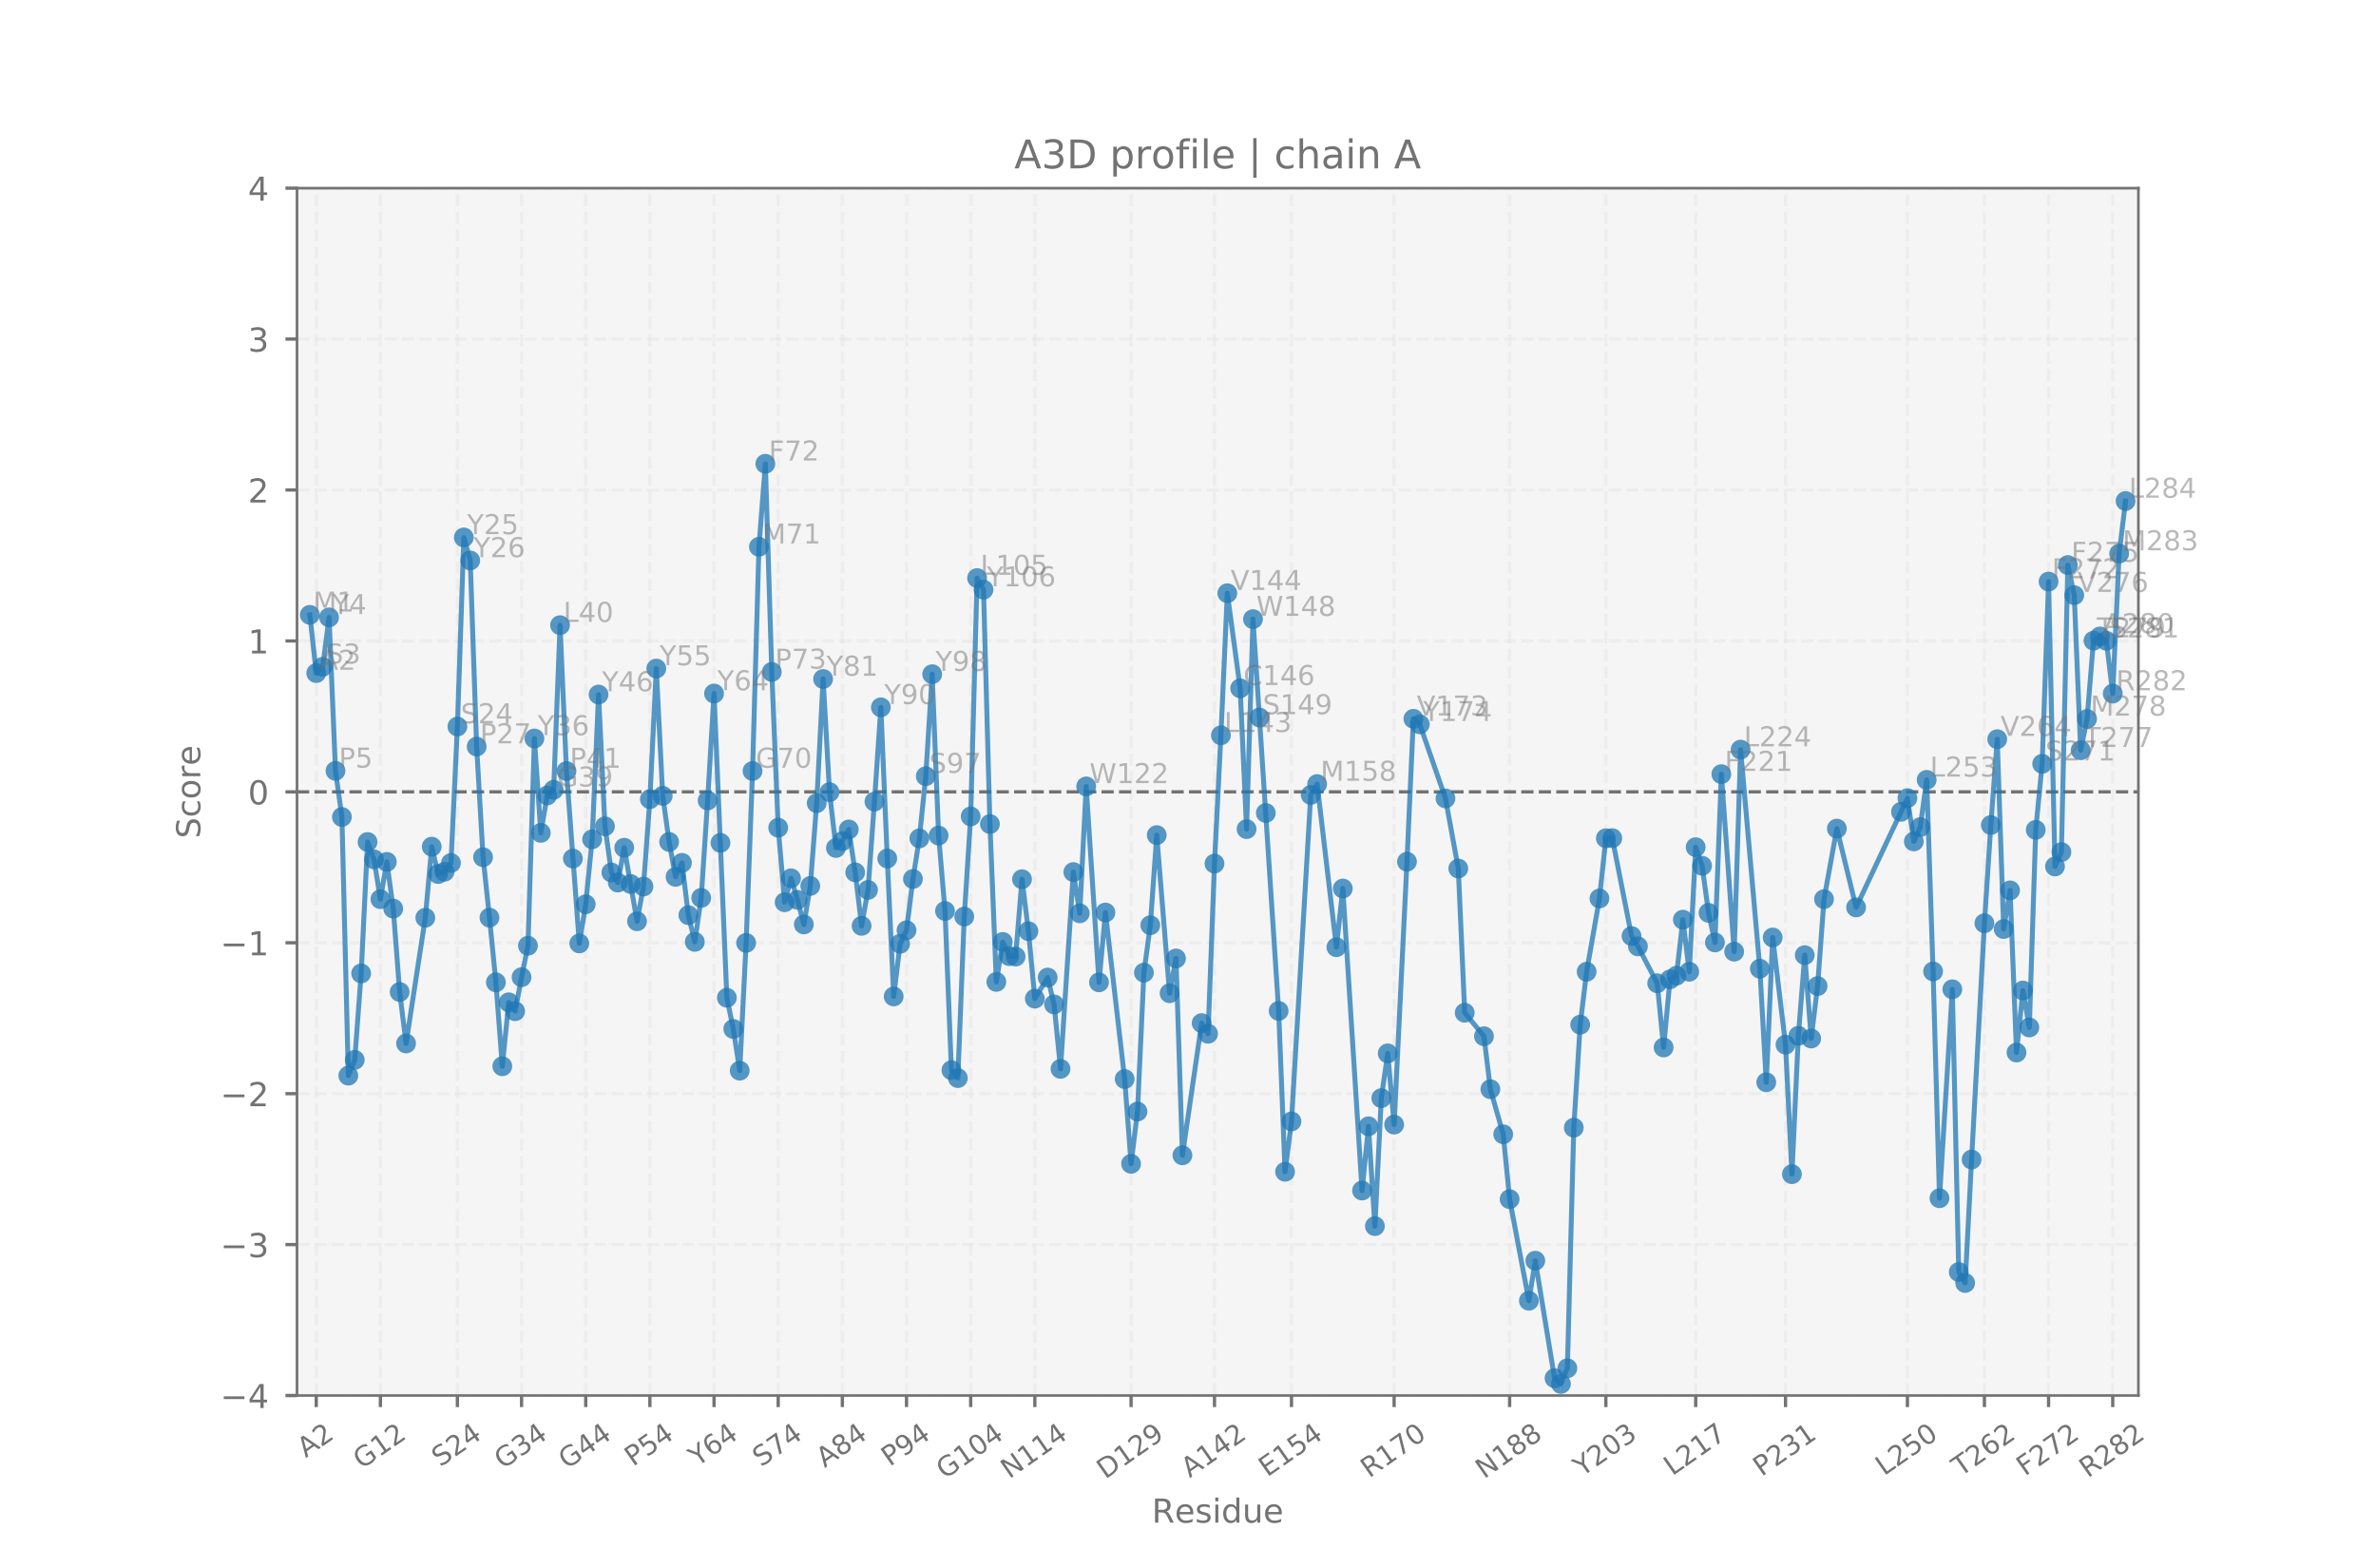 <?xml version="1.0" encoding="utf-8" standalone="no"?>
<!DOCTYPE svg PUBLIC "-//W3C//DTD SVG 1.1//EN"
  "http://www.w3.org/Graphics/SVG/1.1/DTD/svg11.dtd">
<!-- Created with matplotlib (http://matplotlib.org/) -->
<svg height="475.2pt" version="1.1" viewBox="0 0 720 475.2" width="720pt" xmlns="http://www.w3.org/2000/svg" xmlns:xlink="http://www.w3.org/1999/xlink">
 <defs>
  <style type="text/css">
*{stroke-linecap:butt;stroke-linejoin:round;}
  </style>
 </defs>
 <g id="figure_1">
  <g id="patch_1">
   <path d="M 0 475.2 
L 720 475.2 
L 720 0 
L 0 0 
z
" style="fill:#ffffff;"/>
  </g>
  <g id="axes_1">
   <g id="patch_2">
    <path d="M 90 422.928 
L 648 422.928 
L 648 57.024 
L 90 57.024 
z
" style="fill:#f5f5f5;"/>
   </g>
   <g id="matplotlib.axis_1">
    <g id="xtick_1">
     <g id="line2d_1">
      <path clip-path="url(#pd95cb15451)" d="M 95.833 422.928 
L 95.833 57.024 
" style="fill:none;stroke:#e6e6e6;stroke-dasharray:3.7,1.6;stroke-dashoffset:0;stroke-opacity:0.5;"/>
     </g>
     <g id="line2d_2">
      <defs>
       <path d="M 0 0 
L 0 3.5 
" id="m5067ac808d" style="stroke:#737373;"/>
      </defs>
      <g>
       <use style="fill:#737373;stroke:#737373;" x="95.833" xlink:href="#m5067ac808d" y="422.928"/>
      </g>
     </g>
     <g id="text_1">
      <!-- A2 -->
      <defs>
       <path d="M 34.188 63.188 
L 20.797 26.906 
L 47.609 26.906 
z
M 28.609 72.906 
L 39.797 72.906 
L 67.578 0 
L 57.328 0 
L 50.688 18.703 
L 17.828 18.703 
L 11.188 0 
L 0.781 0 
z
" id="DejaVuSans-41"/>
       <path d="M 19.188 8.297 
L 53.609 8.297 
L 53.609 0 
L 7.328 0 
L 7.328 8.297 
Q 12.938 14.109 22.625 23.891 
Q 32.328 33.688 34.812 36.531 
Q 39.547 41.844 41.422 45.531 
Q 43.312 49.219 43.312 52.781 
Q 43.312 58.594 39.234 62.25 
Q 35.156 65.922 28.609 65.922 
Q 23.969 65.922 18.812 64.312 
Q 13.672 62.703 7.812 59.422 
L 7.812 69.391 
Q 13.766 71.781 18.938 73 
Q 24.125 74.219 28.422 74.219 
Q 39.75 74.219 46.484 68.547 
Q 53.219 62.891 53.219 53.422 
Q 53.219 48.922 51.531 44.891 
Q 49.859 40.875 45.406 35.406 
Q 44.188 33.984 37.641 27.219 
Q 31.109 20.453 19.188 8.297 
z
" id="DejaVuSans-32"/>
      </defs>
      <g style="fill:#737373;" transform="translate(92.647 441.921)rotate(-35)scale(0.083 -0.083)">
       <use xlink:href="#DejaVuSans-41"/>
       <use x="68.408" xlink:href="#DejaVuSans-32"/>
      </g>
     </g>
    </g>
    <g id="xtick_2">
     <g id="line2d_3">
      <path clip-path="url(#pd95cb15451)" d="M 115.275 422.928 
L 115.275 57.024 
" style="fill:none;stroke:#e6e6e6;stroke-dasharray:3.7,1.6;stroke-dashoffset:0;stroke-opacity:0.5;"/>
     </g>
     <g id="line2d_4">
      <g>
       <use style="fill:#737373;stroke:#737373;" x="115.275" xlink:href="#m5067ac808d" y="422.928"/>
      </g>
     </g>
     <g id="text_2">
      <!-- G12 -->
      <defs>
       <path d="M 59.516 10.406 
L 59.516 29.984 
L 43.406 29.984 
L 43.406 38.094 
L 69.281 38.094 
L 69.281 6.781 
Q 63.578 2.734 56.688 0.656 
Q 49.812 -1.422 42 -1.422 
Q 24.906 -1.422 15.25 8.562 
Q 5.609 18.562 5.609 36.375 
Q 5.609 54.25 15.25 64.234 
Q 24.906 74.219 42 74.219 
Q 49.125 74.219 55.547 72.453 
Q 61.969 70.703 67.391 67.281 
L 67.391 56.781 
Q 61.922 61.422 55.766 63.766 
Q 49.609 66.109 42.828 66.109 
Q 29.438 66.109 22.719 58.641 
Q 16.016 51.172 16.016 36.375 
Q 16.016 21.625 22.719 14.156 
Q 29.438 6.688 42.828 6.688 
Q 48.047 6.688 52.141 7.594 
Q 56.25 8.5 59.516 10.406 
z
" id="DejaVuSans-47"/>
       <path d="M 12.406 8.297 
L 28.516 8.297 
L 28.516 63.922 
L 10.984 60.406 
L 10.984 69.391 
L 28.422 72.906 
L 38.281 72.906 
L 38.281 8.297 
L 54.391 8.297 
L 54.391 0 
L 12.406 0 
z
" id="DejaVuSans-31"/>
      </defs>
      <g style="fill:#737373;" transform="translate(109.609 445.395)rotate(-35)scale(0.083 -0.083)">
       <use xlink:href="#DejaVuSans-47"/>
       <use x="77.49" xlink:href="#DejaVuSans-31"/>
       <use x="141.113" xlink:href="#DejaVuSans-32"/>
      </g>
     </g>
    </g>
    <g id="xtick_3">
     <g id="line2d_5">
      <path clip-path="url(#pd95cb15451)" d="M 138.606 422.928 
L 138.606 57.024 
" style="fill:none;stroke:#e6e6e6;stroke-dasharray:3.7,1.6;stroke-dashoffset:0;stroke-opacity:0.5;"/>
     </g>
     <g id="line2d_6">
      <g>
       <use style="fill:#737373;stroke:#737373;" x="138.606" xlink:href="#m5067ac808d" y="422.928"/>
      </g>
     </g>
     <g id="text_3">
      <!-- S24 -->
      <defs>
       <path d="M 53.516 70.516 
L 53.516 60.891 
Q 47.906 63.578 42.922 64.891 
Q 37.938 66.219 33.297 66.219 
Q 25.25 66.219 20.875 63.094 
Q 16.5 59.969 16.5 54.203 
Q 16.5 49.359 19.406 46.891 
Q 22.312 44.438 30.422 42.922 
L 36.375 41.703 
Q 47.406 39.594 52.656 34.297 
Q 57.906 29 57.906 20.125 
Q 57.906 9.516 50.797 4.047 
Q 43.703 -1.422 29.984 -1.422 
Q 24.812 -1.422 18.969 -0.25 
Q 13.141 0.922 6.891 3.219 
L 6.891 13.375 
Q 12.891 10.016 18.656 8.297 
Q 24.422 6.594 29.984 6.594 
Q 38.422 6.594 43.016 9.906 
Q 47.609 13.234 47.609 19.391 
Q 47.609 24.75 44.312 27.781 
Q 41.016 30.812 33.5 32.328 
L 27.484 33.5 
Q 16.453 35.688 11.516 40.375 
Q 6.594 45.062 6.594 53.422 
Q 6.594 63.094 13.406 68.656 
Q 20.219 74.219 32.172 74.219 
Q 37.312 74.219 42.625 73.281 
Q 47.953 72.359 53.516 70.516 
z
" id="DejaVuSans-53"/>
       <path d="M 37.797 64.312 
L 12.891 25.391 
L 37.797 25.391 
z
M 35.203 72.906 
L 47.609 72.906 
L 47.609 25.391 
L 58.016 25.391 
L 58.016 17.188 
L 47.609 17.188 
L 47.609 0 
L 37.797 0 
L 37.797 17.188 
L 4.891 17.188 
L 4.891 26.703 
z
" id="DejaVuSans-34"/>
      </defs>
      <g style="fill:#737373;" transform="translate(133.417 444.726)rotate(-35)scale(0.083 -0.083)">
       <use xlink:href="#DejaVuSans-53"/>
       <use x="63.477" xlink:href="#DejaVuSans-32"/>
       <use x="127.1" xlink:href="#DejaVuSans-34"/>
      </g>
     </g>
    </g>
    <g id="xtick_4">
     <g id="line2d_7">
      <path clip-path="url(#pd95cb15451)" d="M 158.049 422.928 
L 158.049 57.024 
" style="fill:none;stroke:#e6e6e6;stroke-dasharray:3.7,1.6;stroke-dashoffset:0;stroke-opacity:0.5;"/>
     </g>
     <g id="line2d_8">
      <g>
       <use style="fill:#737373;stroke:#737373;" x="158.049" xlink:href="#m5067ac808d" y="422.928"/>
      </g>
     </g>
     <g id="text_4">
      <!-- G34 -->
      <defs>
       <path d="M 40.578 39.312 
Q 47.656 37.797 51.625 33 
Q 55.609 28.219 55.609 21.188 
Q 55.609 10.406 48.188 4.484 
Q 40.766 -1.422 27.094 -1.422 
Q 22.516 -1.422 17.656 -0.516 
Q 12.797 0.391 7.625 2.203 
L 7.625 11.719 
Q 11.719 9.328 16.594 8.109 
Q 21.484 6.891 26.812 6.891 
Q 36.078 6.891 40.938 10.547 
Q 45.797 14.203 45.797 21.188 
Q 45.797 27.641 41.281 31.266 
Q 36.766 34.906 28.719 34.906 
L 20.219 34.906 
L 20.219 43.016 
L 29.109 43.016 
Q 36.375 43.016 40.234 45.922 
Q 44.094 48.828 44.094 54.297 
Q 44.094 59.906 40.109 62.906 
Q 36.141 65.922 28.719 65.922 
Q 24.656 65.922 20.016 65.031 
Q 15.375 64.156 9.812 62.312 
L 9.812 71.094 
Q 15.438 72.656 20.344 73.438 
Q 25.25 74.219 29.594 74.219 
Q 40.828 74.219 47.359 69.109 
Q 53.906 64.016 53.906 55.328 
Q 53.906 49.266 50.438 45.094 
Q 46.969 40.922 40.578 39.312 
z
" id="DejaVuSans-33"/>
      </defs>
      <g style="fill:#737373;" transform="translate(152.382 445.395)rotate(-35)scale(0.083 -0.083)">
       <use xlink:href="#DejaVuSans-47"/>
       <use x="77.49" xlink:href="#DejaVuSans-33"/>
       <use x="141.113" xlink:href="#DejaVuSans-34"/>
      </g>
     </g>
    </g>
    <g id="xtick_5">
     <g id="line2d_9">
      <path clip-path="url(#pd95cb15451)" d="M 177.491 422.928 
L 177.491 57.024 
" style="fill:none;stroke:#e6e6e6;stroke-dasharray:3.7,1.6;stroke-dashoffset:0;stroke-opacity:0.5;"/>
     </g>
     <g id="line2d_10">
      <g>
       <use style="fill:#737373;stroke:#737373;" x="177.491" xlink:href="#m5067ac808d" y="422.928"/>
      </g>
     </g>
     <g id="text_5">
      <!-- G44 -->
      <g style="fill:#737373;" transform="translate(171.825 445.395)rotate(-35)scale(0.083 -0.083)">
       <use xlink:href="#DejaVuSans-47"/>
       <use x="77.49" xlink:href="#DejaVuSans-34"/>
       <use x="141.113" xlink:href="#DejaVuSans-34"/>
      </g>
     </g>
    </g>
    <g id="xtick_6">
     <g id="line2d_11">
      <path clip-path="url(#pd95cb15451)" d="M 196.934 422.928 
L 196.934 57.024 
" style="fill:none;stroke:#e6e6e6;stroke-dasharray:3.7,1.6;stroke-dashoffset:0;stroke-opacity:0.5;"/>
     </g>
     <g id="line2d_12">
      <g>
       <use style="fill:#737373;stroke:#737373;" x="196.934" xlink:href="#m5067ac808d" y="422.928"/>
      </g>
     </g>
     <g id="text_6">
      <!-- P54 -->
      <defs>
       <path d="M 19.672 64.797 
L 19.672 37.406 
L 32.078 37.406 
Q 38.969 37.406 42.719 40.969 
Q 46.484 44.531 46.484 51.125 
Q 46.484 57.672 42.719 61.234 
Q 38.969 64.797 32.078 64.797 
z
M 9.812 72.906 
L 32.078 72.906 
Q 44.344 72.906 50.609 67.359 
Q 56.891 61.812 56.891 51.125 
Q 56.891 40.328 50.609 34.812 
Q 44.344 29.297 32.078 29.297 
L 19.672 29.297 
L 19.672 0 
L 9.812 0 
z
" id="DejaVuSans-50"/>
       <path d="M 10.797 72.906 
L 49.516 72.906 
L 49.516 64.594 
L 19.828 64.594 
L 19.828 46.734 
Q 21.969 47.469 24.109 47.828 
Q 26.266 48.188 28.422 48.188 
Q 40.625 48.188 47.75 41.5 
Q 54.891 34.812 54.891 23.391 
Q 54.891 11.625 47.562 5.094 
Q 40.234 -1.422 26.906 -1.422 
Q 22.312 -1.422 17.547 -0.641 
Q 12.797 0.141 7.719 1.703 
L 7.719 11.625 
Q 12.109 9.234 16.797 8.062 
Q 21.484 6.891 26.703 6.891 
Q 35.156 6.891 40.078 11.328 
Q 45.016 15.766 45.016 23.391 
Q 45.016 31 40.078 35.438 
Q 35.156 39.891 26.703 39.891 
Q 22.75 39.891 18.812 39.016 
Q 14.891 38.141 10.797 36.281 
z
" id="DejaVuSans-35"/>
      </defs>
      <g style="fill:#737373;" transform="translate(191.854 444.574)rotate(-35)scale(0.083 -0.083)">
       <use xlink:href="#DejaVuSans-50"/>
       <use x="60.303" xlink:href="#DejaVuSans-35"/>
       <use x="123.926" xlink:href="#DejaVuSans-34"/>
      </g>
     </g>
    </g>
    <g id="xtick_7">
     <g id="line2d_13">
      <path clip-path="url(#pd95cb15451)" d="M 216.376 422.928 
L 216.376 57.024 
" style="fill:none;stroke:#e6e6e6;stroke-dasharray:3.7,1.6;stroke-dashoffset:0;stroke-opacity:0.5;"/>
     </g>
     <g id="line2d_14">
      <g>
       <use style="fill:#737373;stroke:#737373;" x="216.376" xlink:href="#m5067ac808d" y="422.928"/>
      </g>
     </g>
     <g id="text_7">
      <!-- Y64 -->
      <defs>
       <path d="M -0.203 72.906 
L 10.406 72.906 
L 30.609 42.922 
L 50.688 72.906 
L 61.281 72.906 
L 35.5 34.719 
L 35.5 0 
L 25.594 0 
L 25.594 34.719 
z
" id="DejaVuSans-59"/>
       <path d="M 33.016 40.375 
Q 26.375 40.375 22.484 35.828 
Q 18.609 31.297 18.609 23.391 
Q 18.609 15.531 22.484 10.953 
Q 26.375 6.391 33.016 6.391 
Q 39.656 6.391 43.531 10.953 
Q 47.406 15.531 47.406 23.391 
Q 47.406 31.297 43.531 35.828 
Q 39.656 40.375 33.016 40.375 
z
M 52.594 71.297 
L 52.594 62.312 
Q 48.875 64.062 45.094 64.984 
Q 41.312 65.922 37.594 65.922 
Q 27.828 65.922 22.672 59.328 
Q 17.531 52.734 16.797 39.406 
Q 19.672 43.656 24.016 45.922 
Q 28.375 48.188 33.594 48.188 
Q 44.578 48.188 50.953 41.516 
Q 57.328 34.859 57.328 23.391 
Q 57.328 12.156 50.688 5.359 
Q 44.047 -1.422 33.016 -1.422 
Q 20.359 -1.422 13.672 8.266 
Q 6.984 17.969 6.984 36.375 
Q 6.984 53.656 15.188 63.938 
Q 23.391 74.219 37.203 74.219 
Q 40.922 74.219 44.703 73.484 
Q 48.484 72.75 52.594 71.297 
z
" id="DejaVuSans-36"/>
      </defs>
      <g style="fill:#737373;" transform="translate(211.269 444.611)rotate(-35)scale(0.083 -0.083)">
       <use xlink:href="#DejaVuSans-59"/>
       <use x="61.084" xlink:href="#DejaVuSans-36"/>
       <use x="124.707" xlink:href="#DejaVuSans-34"/>
      </g>
     </g>
    </g>
    <g id="xtick_8">
     <g id="line2d_15">
      <path clip-path="url(#pd95cb15451)" d="M 235.819 422.928 
L 235.819 57.024 
" style="fill:none;stroke:#e6e6e6;stroke-dasharray:3.7,1.6;stroke-dashoffset:0;stroke-opacity:0.5;"/>
     </g>
     <g id="line2d_16">
      <g>
       <use style="fill:#737373;stroke:#737373;" x="235.819" xlink:href="#m5067ac808d" y="422.928"/>
      </g>
     </g>
     <g id="text_8">
      <!-- S74 -->
      <defs>
       <path d="M 8.203 72.906 
L 55.078 72.906 
L 55.078 68.703 
L 28.609 0 
L 18.312 0 
L 43.219 64.594 
L 8.203 64.594 
z
" id="DejaVuSans-37"/>
      </defs>
      <g style="fill:#737373;" transform="translate(230.63 444.726)rotate(-35)scale(0.083 -0.083)">
       <use xlink:href="#DejaVuSans-53"/>
       <use x="63.477" xlink:href="#DejaVuSans-37"/>
       <use x="127.1" xlink:href="#DejaVuSans-34"/>
      </g>
     </g>
    </g>
    <g id="xtick_9">
     <g id="line2d_17">
      <path clip-path="url(#pd95cb15451)" d="M 255.261 422.928 
L 255.261 57.024 
" style="fill:none;stroke:#e6e6e6;stroke-dasharray:3.7,1.6;stroke-dashoffset:0;stroke-opacity:0.5;"/>
     </g>
     <g id="line2d_18">
      <g>
       <use style="fill:#737373;stroke:#737373;" x="255.261" xlink:href="#m5067ac808d" y="422.928"/>
      </g>
     </g>
     <g id="text_9">
      <!-- A84 -->
      <defs>
       <path d="M 31.781 34.625 
Q 24.75 34.625 20.719 30.859 
Q 16.703 27.094 16.703 20.516 
Q 16.703 13.922 20.719 10.156 
Q 24.75 6.391 31.781 6.391 
Q 38.812 6.391 42.859 10.172 
Q 46.922 13.969 46.922 20.516 
Q 46.922 27.094 42.891 30.859 
Q 38.875 34.625 31.781 34.625 
z
M 21.922 38.812 
Q 15.578 40.375 12.031 44.719 
Q 8.5 49.078 8.5 55.328 
Q 8.5 64.062 14.719 69.141 
Q 20.953 74.219 31.781 74.219 
Q 42.672 74.219 48.875 69.141 
Q 55.078 64.062 55.078 55.328 
Q 55.078 49.078 51.531 44.719 
Q 48 40.375 41.703 38.812 
Q 48.828 37.156 52.797 32.312 
Q 56.781 27.484 56.781 20.516 
Q 56.781 9.906 50.312 4.234 
Q 43.844 -1.422 31.781 -1.422 
Q 19.734 -1.422 13.25 4.234 
Q 6.781 9.906 6.781 20.516 
Q 6.781 27.484 10.781 32.312 
Q 14.797 37.156 21.922 38.812 
z
M 18.312 54.391 
Q 18.312 48.734 21.844 45.562 
Q 25.391 42.391 31.781 42.391 
Q 38.141 42.391 41.719 45.562 
Q 45.312 48.734 45.312 54.391 
Q 45.312 60.062 41.719 63.234 
Q 38.141 66.406 31.781 66.406 
Q 25.391 66.406 21.844 63.234 
Q 18.312 60.062 18.312 54.391 
z
" id="DejaVuSans-38"/>
      </defs>
      <g style="fill:#737373;" transform="translate(249.904 444.961)rotate(-35)scale(0.083 -0.083)">
       <use xlink:href="#DejaVuSans-41"/>
       <use x="68.408" xlink:href="#DejaVuSans-38"/>
       <use x="132.031" xlink:href="#DejaVuSans-34"/>
      </g>
     </g>
    </g>
    <g id="xtick_10">
     <g id="line2d_19">
      <path clip-path="url(#pd95cb15451)" d="M 274.704 422.928 
L 274.704 57.024 
" style="fill:none;stroke:#e6e6e6;stroke-dasharray:3.7,1.6;stroke-dashoffset:0;stroke-opacity:0.5;"/>
     </g>
     <g id="line2d_20">
      <g>
       <use style="fill:#737373;stroke:#737373;" x="274.704" xlink:href="#m5067ac808d" y="422.928"/>
      </g>
     </g>
     <g id="text_10">
      <!-- P94 -->
      <defs>
       <path d="M 10.984 1.516 
L 10.984 10.5 
Q 14.703 8.734 18.5 7.812 
Q 22.312 6.891 25.984 6.891 
Q 35.75 6.891 40.891 13.453 
Q 46.047 20.016 46.781 33.406 
Q 43.953 29.203 39.594 26.953 
Q 35.25 24.703 29.984 24.703 
Q 19.047 24.703 12.672 31.312 
Q 6.297 37.938 6.297 49.422 
Q 6.297 60.641 12.938 67.422 
Q 19.578 74.219 30.609 74.219 
Q 43.266 74.219 49.922 64.516 
Q 56.594 54.828 56.594 36.375 
Q 56.594 19.141 48.406 8.859 
Q 40.234 -1.422 26.422 -1.422 
Q 22.703 -1.422 18.891 -0.688 
Q 15.094 0.047 10.984 1.516 
z
M 30.609 32.422 
Q 37.25 32.422 41.125 36.953 
Q 45.016 41.5 45.016 49.422 
Q 45.016 57.281 41.125 61.844 
Q 37.25 66.406 30.609 66.406 
Q 23.969 66.406 20.094 61.844 
Q 16.219 57.281 16.219 49.422 
Q 16.219 41.5 20.094 36.953 
Q 23.969 32.422 30.609 32.422 
z
" id="DejaVuSans-39"/>
      </defs>
      <g style="fill:#737373;" transform="translate(269.624 444.574)rotate(-35)scale(0.083 -0.083)">
       <use xlink:href="#DejaVuSans-50"/>
       <use x="60.303" xlink:href="#DejaVuSans-39"/>
       <use x="123.926" xlink:href="#DejaVuSans-34"/>
      </g>
     </g>
    </g>
    <g id="xtick_11">
     <g id="line2d_21">
      <path clip-path="url(#pd95cb15451)" d="M 294.146 422.928 
L 294.146 57.024 
" style="fill:none;stroke:#e6e6e6;stroke-dasharray:3.7,1.6;stroke-dashoffset:0;stroke-opacity:0.5;"/>
     </g>
     <g id="line2d_22">
      <g>
       <use style="fill:#737373;stroke:#737373;" x="294.146" xlink:href="#m5067ac808d" y="422.928"/>
      </g>
     </g>
     <g id="text_11">
      <!-- G104 -->
      <defs>
       <path d="M 31.781 66.406 
Q 24.172 66.406 20.328 58.906 
Q 16.5 51.422 16.5 36.375 
Q 16.5 21.391 20.328 13.891 
Q 24.172 6.391 31.781 6.391 
Q 39.453 6.391 43.281 13.891 
Q 47.125 21.391 47.125 36.375 
Q 47.125 51.422 43.281 58.906 
Q 39.453 66.406 31.781 66.406 
z
M 31.781 74.219 
Q 44.047 74.219 50.516 64.516 
Q 56.984 54.828 56.984 36.375 
Q 56.984 17.969 50.516 8.266 
Q 44.047 -1.422 31.781 -1.422 
Q 19.531 -1.422 13.062 8.266 
Q 6.594 17.969 6.594 36.375 
Q 6.594 54.828 13.062 64.516 
Q 19.531 74.219 31.781 74.219 
z
" id="DejaVuSans-30"/>
      </defs>
      <g style="fill:#737373;" transform="translate(286.309 448.435)rotate(-35)scale(0.083 -0.083)">
       <use xlink:href="#DejaVuSans-47"/>
       <use x="77.49" xlink:href="#DejaVuSans-31"/>
       <use x="141.113" xlink:href="#DejaVuSans-30"/>
       <use x="204.736" xlink:href="#DejaVuSans-34"/>
      </g>
     </g>
    </g>
    <g id="xtick_12">
     <g id="line2d_23">
      <path clip-path="url(#pd95cb15451)" d="M 313.589 422.928 
L 313.589 57.024 
" style="fill:none;stroke:#e6e6e6;stroke-dasharray:3.7,1.6;stroke-dashoffset:0;stroke-opacity:0.5;"/>
     </g>
     <g id="line2d_24">
      <g>
       <use style="fill:#737373;stroke:#737373;" x="313.589" xlink:href="#m5067ac808d" y="422.928"/>
      </g>
     </g>
     <g id="text_12">
      <!-- N114 -->
      <defs>
       <path d="M 9.812 72.906 
L 23.094 72.906 
L 55.422 11.922 
L 55.422 72.906 
L 64.984 72.906 
L 64.984 0 
L 51.703 0 
L 19.391 60.984 
L 19.391 0 
L 9.812 0 
z
" id="DejaVuSans-4e"/>
      </defs>
      <g style="fill:#737373;" transform="translate(305.843 448.307)rotate(-35)scale(0.083 -0.083)">
       <use xlink:href="#DejaVuSans-4e"/>
       <use x="74.805" xlink:href="#DejaVuSans-31"/>
       <use x="138.428" xlink:href="#DejaVuSans-31"/>
       <use x="202.051" xlink:href="#DejaVuSans-34"/>
      </g>
     </g>
    </g>
    <g id="xtick_13">
     <g id="line2d_25">
      <path clip-path="url(#pd95cb15451)" d="M 342.753 422.928 
L 342.753 57.024 
" style="fill:none;stroke:#e6e6e6;stroke-dasharray:3.7,1.6;stroke-dashoffset:0;stroke-opacity:0.5;"/>
     </g>
     <g id="line2d_26">
      <g>
       <use style="fill:#737373;stroke:#737373;" x="342.753" xlink:href="#m5067ac808d" y="422.928"/>
      </g>
     </g>
     <g id="text_13">
      <!-- D129 -->
      <defs>
       <path d="M 19.672 64.797 
L 19.672 8.109 
L 31.594 8.109 
Q 46.688 8.109 53.688 14.938 
Q 60.688 21.781 60.688 36.531 
Q 60.688 51.172 53.688 57.984 
Q 46.688 64.797 31.594 64.797 
z
M 9.812 72.906 
L 30.078 72.906 
Q 51.266 72.906 61.172 64.094 
Q 71.094 55.281 71.094 36.531 
Q 71.094 17.672 61.125 8.828 
Q 51.172 0 30.078 0 
L 9.812 0 
z
" id="DejaVuSans-44"/>
      </defs>
      <g style="fill:#737373;" transform="translate(334.932 448.412)rotate(-35)scale(0.083 -0.083)">
       <use xlink:href="#DejaVuSans-44"/>
       <use x="77.002" xlink:href="#DejaVuSans-31"/>
       <use x="140.625" xlink:href="#DejaVuSans-32"/>
       <use x="204.248" xlink:href="#DejaVuSans-39"/>
      </g>
     </g>
    </g>
    <g id="xtick_14">
     <g id="line2d_27">
      <path clip-path="url(#pd95cb15451)" d="M 368.028 422.928 
L 368.028 57.024 
" style="fill:none;stroke:#e6e6e6;stroke-dasharray:3.7,1.6;stroke-dashoffset:0;stroke-opacity:0.5;"/>
     </g>
     <g id="line2d_28">
      <g>
       <use style="fill:#737373;stroke:#737373;" x="368.028" xlink:href="#m5067ac808d" y="422.928"/>
      </g>
     </g>
     <g id="text_14">
      <!-- A142 -->
      <g style="fill:#737373;" transform="translate(360.5 448.001)rotate(-35)scale(0.083 -0.083)">
       <use xlink:href="#DejaVuSans-41"/>
       <use x="68.408" xlink:href="#DejaVuSans-31"/>
       <use x="132.031" xlink:href="#DejaVuSans-34"/>
       <use x="195.654" xlink:href="#DejaVuSans-32"/>
      </g>
     </g>
    </g>
    <g id="xtick_15">
     <g id="line2d_29">
      <path clip-path="url(#pd95cb15451)" d="M 391.359 422.928 
L 391.359 57.024 
" style="fill:none;stroke:#e6e6e6;stroke-dasharray:3.7,1.6;stroke-dashoffset:0;stroke-opacity:0.5;"/>
     </g>
     <g id="line2d_30">
      <g>
       <use style="fill:#737373;stroke:#737373;" x="391.359" xlink:href="#m5067ac808d" y="422.928"/>
      </g>
     </g>
     <g id="text_15">
      <!-- E154 -->
      <defs>
       <path d="M 9.812 72.906 
L 55.906 72.906 
L 55.906 64.594 
L 19.672 64.594 
L 19.672 43.016 
L 54.391 43.016 
L 54.391 34.719 
L 19.672 34.719 
L 19.672 8.297 
L 56.781 8.297 
L 56.781 0 
L 9.812 0 
z
" id="DejaVuSans-45"/>
      </defs>
      <g style="fill:#737373;" transform="translate(384.009 447.752)rotate(-35)scale(0.083 -0.083)">
       <use xlink:href="#DejaVuSans-45"/>
       <use x="63.184" xlink:href="#DejaVuSans-31"/>
       <use x="126.807" xlink:href="#DejaVuSans-35"/>
       <use x="190.43" xlink:href="#DejaVuSans-34"/>
      </g>
     </g>
    </g>
    <g id="xtick_16">
     <g id="line2d_31">
      <path clip-path="url(#pd95cb15451)" d="M 422.467 422.928 
L 422.467 57.024 
" style="fill:none;stroke:#e6e6e6;stroke-dasharray:3.7,1.6;stroke-dashoffset:0;stroke-opacity:0.5;"/>
     </g>
     <g id="line2d_32">
      <g>
       <use style="fill:#737373;stroke:#737373;" x="422.467" xlink:href="#m5067ac808d" y="422.928"/>
      </g>
     </g>
     <g id="text_16">
      <!-- R170 -->
      <defs>
       <path d="M 44.391 34.188 
Q 47.562 33.109 50.562 29.594 
Q 53.562 26.078 56.594 19.922 
L 66.609 0 
L 56 0 
L 46.688 18.703 
Q 43.062 26.031 39.672 28.422 
Q 36.281 30.812 30.422 30.812 
L 19.672 30.812 
L 19.672 0 
L 9.812 0 
L 9.812 72.906 
L 32.078 72.906 
Q 44.578 72.906 50.734 67.672 
Q 56.891 62.453 56.891 51.906 
Q 56.891 45.016 53.688 40.469 
Q 50.484 35.938 44.391 34.188 
z
M 19.672 64.797 
L 19.672 38.922 
L 32.078 38.922 
Q 39.203 38.922 42.844 42.219 
Q 46.484 45.516 46.484 51.906 
Q 46.484 58.297 42.844 61.547 
Q 39.203 64.797 32.078 64.797 
z
" id="DejaVuSans-52"/>
      </defs>
      <g style="fill:#737373;" transform="translate(414.902 448.053)rotate(-35)scale(0.083 -0.083)">
       <use xlink:href="#DejaVuSans-52"/>
       <use x="69.482" xlink:href="#DejaVuSans-31"/>
       <use x="133.105" xlink:href="#DejaVuSans-37"/>
       <use x="196.729" xlink:href="#DejaVuSans-30"/>
      </g>
     </g>
    </g>
    <g id="xtick_17">
     <g id="line2d_33">
      <path clip-path="url(#pd95cb15451)" d="M 457.463 422.928 
L 457.463 57.024 
" style="fill:none;stroke:#e6e6e6;stroke-dasharray:3.7,1.6;stroke-dashoffset:0;stroke-opacity:0.5;"/>
     </g>
     <g id="line2d_34">
      <g>
       <use style="fill:#737373;stroke:#737373;" x="457.463" xlink:href="#m5067ac808d" y="422.928"/>
      </g>
     </g>
     <g id="text_17">
      <!-- N188 -->
      <g style="fill:#737373;" transform="translate(449.717 448.307)rotate(-35)scale(0.083 -0.083)">
       <use xlink:href="#DejaVuSans-4e"/>
       <use x="74.805" xlink:href="#DejaVuSans-31"/>
       <use x="138.428" xlink:href="#DejaVuSans-38"/>
       <use x="202.051" xlink:href="#DejaVuSans-38"/>
      </g>
     </g>
    </g>
    <g id="xtick_18">
     <g id="line2d_35">
      <path clip-path="url(#pd95cb15451)" d="M 486.627 422.928 
L 486.627 57.024 
" style="fill:none;stroke:#e6e6e6;stroke-dasharray:3.7,1.6;stroke-dashoffset:0;stroke-opacity:0.5;"/>
     </g>
     <g id="line2d_36">
      <g>
       <use style="fill:#737373;stroke:#737373;" x="486.627" xlink:href="#m5067ac808d" y="422.928"/>
      </g>
     </g>
     <g id="text_18">
      <!-- Y203 -->
      <g style="fill:#737373;" transform="translate(479.35 447.651)rotate(-35)scale(0.083 -0.083)">
       <use xlink:href="#DejaVuSans-59"/>
       <use x="61.084" xlink:href="#DejaVuSans-32"/>
       <use x="124.707" xlink:href="#DejaVuSans-30"/>
       <use x="188.33" xlink:href="#DejaVuSans-33"/>
      </g>
     </g>
    </g>
    <g id="xtick_19">
     <g id="line2d_37">
      <path clip-path="url(#pd95cb15451)" d="M 513.847 422.928 
L 513.847 57.024 
" style="fill:none;stroke:#e6e6e6;stroke-dasharray:3.7,1.6;stroke-dashoffset:0;stroke-opacity:0.5;"/>
     </g>
     <g id="line2d_38">
      <g>
       <use style="fill:#737373;stroke:#737373;" x="513.847" xlink:href="#m5067ac808d" y="422.928"/>
      </g>
     </g>
     <g id="text_19">
      <!-- L217 -->
      <defs>
       <path d="M 9.812 72.906 
L 19.672 72.906 
L 19.672 8.297 
L 55.172 8.297 
L 55.172 0 
L 9.812 0 
z
" id="DejaVuSans-4c"/>
      </defs>
      <g style="fill:#737373;" transform="translate(506.752 447.395)rotate(-35)scale(0.083 -0.083)">
       <use xlink:href="#DejaVuSans-4c"/>
       <use x="55.713" xlink:href="#DejaVuSans-32"/>
       <use x="119.336" xlink:href="#DejaVuSans-31"/>
       <use x="182.959" xlink:href="#DejaVuSans-37"/>
      </g>
     </g>
    </g>
    <g id="xtick_20">
     <g id="line2d_39">
      <path clip-path="url(#pd95cb15451)" d="M 541.066 422.928 
L 541.066 57.024 
" style="fill:none;stroke:#e6e6e6;stroke-dasharray:3.7,1.6;stroke-dashoffset:0;stroke-opacity:0.5;"/>
     </g>
     <g id="line2d_40">
      <g>
       <use style="fill:#737373;stroke:#737373;" x="541.066" xlink:href="#m5067ac808d" y="422.928"/>
      </g>
     </g>
     <g id="text_20">
      <!-- P231 -->
      <g style="fill:#737373;" transform="translate(533.815 447.614)rotate(-35)scale(0.083 -0.083)">
       <use xlink:href="#DejaVuSans-50"/>
       <use x="60.303" xlink:href="#DejaVuSans-32"/>
       <use x="123.926" xlink:href="#DejaVuSans-33"/>
       <use x="187.549" xlink:href="#DejaVuSans-31"/>
      </g>
     </g>
    </g>
    <g id="xtick_21">
     <g id="line2d_41">
      <path clip-path="url(#pd95cb15451)" d="M 578.007 422.928 
L 578.007 57.024 
" style="fill:none;stroke:#e6e6e6;stroke-dasharray:3.7,1.6;stroke-dashoffset:0;stroke-opacity:0.5;"/>
     </g>
     <g id="line2d_42">
      <g>
       <use style="fill:#737373;stroke:#737373;" x="578.007" xlink:href="#m5067ac808d" y="422.928"/>
      </g>
     </g>
     <g id="text_21">
      <!-- L250 -->
      <g style="fill:#737373;" transform="translate(570.912 447.395)rotate(-35)scale(0.083 -0.083)">
       <use xlink:href="#DejaVuSans-4c"/>
       <use x="55.713" xlink:href="#DejaVuSans-32"/>
       <use x="119.336" xlink:href="#DejaVuSans-35"/>
       <use x="182.959" xlink:href="#DejaVuSans-30"/>
      </g>
     </g>
    </g>
    <g id="xtick_22">
     <g id="line2d_43">
      <path clip-path="url(#pd95cb15451)" d="M 601.338 422.928 
L 601.338 57.024 
" style="fill:none;stroke:#e6e6e6;stroke-dasharray:3.7,1.6;stroke-dashoffset:0;stroke-opacity:0.5;"/>
     </g>
     <g id="line2d_44">
      <g>
       <use style="fill:#737373;stroke:#737373;" x="601.338" xlink:href="#m5067ac808d" y="422.928"/>
      </g>
     </g>
     <g id="text_22">
      <!-- T262 -->
      <defs>
       <path d="M -0.297 72.906 
L 61.375 72.906 
L 61.375 64.594 
L 35.5 64.594 
L 35.5 0 
L 25.594 0 
L 25.594 64.594 
L -0.297 64.594 
z
" id="DejaVuSans-54"/>
      </defs>
      <g style="fill:#737373;" transform="translate(594.06 447.651)rotate(-35)scale(0.083 -0.083)">
       <use xlink:href="#DejaVuSans-54"/>
       <use x="61.084" xlink:href="#DejaVuSans-32"/>
       <use x="124.707" xlink:href="#DejaVuSans-36"/>
       <use x="188.33" xlink:href="#DejaVuSans-32"/>
      </g>
     </g>
    </g>
    <g id="xtick_23">
     <g id="line2d_45">
      <path clip-path="url(#pd95cb15451)" d="M 620.78 422.928 
L 620.78 57.024 
" style="fill:none;stroke:#e6e6e6;stroke-dasharray:3.7,1.6;stroke-dashoffset:0;stroke-opacity:0.5;"/>
     </g>
     <g id="line2d_46">
      <g>
       <use style="fill:#737373;stroke:#737373;" x="620.78" xlink:href="#m5067ac808d" y="422.928"/>
      </g>
     </g>
     <g id="text_23">
      <!-- F272 -->
      <defs>
       <path d="M 9.812 72.906 
L 51.703 72.906 
L 51.703 64.594 
L 19.672 64.594 
L 19.672 43.109 
L 48.578 43.109 
L 48.578 34.812 
L 19.672 34.812 
L 19.672 0 
L 9.812 0 
z
" id="DejaVuSans-46"/>
      </defs>
      <g style="fill:#737373;" transform="translate(613.624 447.481)rotate(-35)scale(0.083 -0.083)">
       <use xlink:href="#DejaVuSans-46"/>
       <use x="57.52" xlink:href="#DejaVuSans-32"/>
       <use x="121.143" xlink:href="#DejaVuSans-37"/>
       <use x="184.766" xlink:href="#DejaVuSans-32"/>
      </g>
     </g>
    </g>
    <g id="xtick_24">
     <g id="line2d_47">
      <path clip-path="url(#pd95cb15451)" d="M 640.223 422.928 
L 640.223 57.024 
" style="fill:none;stroke:#e6e6e6;stroke-dasharray:3.7,1.6;stroke-dashoffset:0;stroke-opacity:0.5;"/>
     </g>
     <g id="line2d_48">
      <g>
       <use style="fill:#737373;stroke:#737373;" x="640.223" xlink:href="#m5067ac808d" y="422.928"/>
      </g>
     </g>
     <g id="text_24">
      <!-- R282 -->
      <g style="fill:#737373;" transform="translate(632.659 448.053)rotate(-35)scale(0.083 -0.083)">
       <use xlink:href="#DejaVuSans-52"/>
       <use x="69.482" xlink:href="#DejaVuSans-32"/>
       <use x="133.105" xlink:href="#DejaVuSans-38"/>
       <use x="196.729" xlink:href="#DejaVuSans-32"/>
      </g>
     </g>
    </g>
    <g id="text_25">
     <!-- Residue -->
     <defs>
      <path d="M 56.203 29.594 
L 56.203 25.203 
L 14.891 25.203 
Q 15.484 15.922 20.484 11.062 
Q 25.484 6.203 34.422 6.203 
Q 39.594 6.203 44.453 7.469 
Q 49.312 8.734 54.109 11.281 
L 54.109 2.781 
Q 49.266 0.734 44.188 -0.344 
Q 39.109 -1.422 33.891 -1.422 
Q 20.797 -1.422 13.156 6.188 
Q 5.516 13.812 5.516 26.812 
Q 5.516 40.234 12.766 48.109 
Q 20.016 56 32.328 56 
Q 43.359 56 49.781 48.891 
Q 56.203 41.797 56.203 29.594 
z
M 47.219 32.234 
Q 47.125 39.594 43.094 43.984 
Q 39.062 48.391 32.422 48.391 
Q 24.906 48.391 20.391 44.141 
Q 15.875 39.891 15.188 32.172 
z
" id="DejaVuSans-65"/>
      <path d="M 44.281 53.078 
L 44.281 44.578 
Q 40.484 46.531 36.375 47.5 
Q 32.281 48.484 27.875 48.484 
Q 21.188 48.484 17.844 46.438 
Q 14.5 44.391 14.5 40.281 
Q 14.5 37.156 16.891 35.375 
Q 19.281 33.594 26.516 31.984 
L 29.594 31.297 
Q 39.156 29.25 43.188 25.516 
Q 47.219 21.781 47.219 15.094 
Q 47.219 7.469 41.188 3.016 
Q 35.156 -1.422 24.609 -1.422 
Q 20.219 -1.422 15.453 -0.562 
Q 10.688 0.297 5.422 2 
L 5.422 11.281 
Q 10.406 8.688 15.234 7.391 
Q 20.062 6.109 24.812 6.109 
Q 31.156 6.109 34.562 8.281 
Q 37.984 10.453 37.984 14.406 
Q 37.984 18.062 35.516 20.016 
Q 33.062 21.969 24.703 23.781 
L 21.578 24.516 
Q 13.234 26.266 9.516 29.906 
Q 5.812 33.547 5.812 39.891 
Q 5.812 47.609 11.281 51.797 
Q 16.75 56 26.812 56 
Q 31.781 56 36.172 55.266 
Q 40.578 54.547 44.281 53.078 
z
" id="DejaVuSans-73"/>
      <path d="M 9.422 54.688 
L 18.406 54.688 
L 18.406 0 
L 9.422 0 
z
M 9.422 75.984 
L 18.406 75.984 
L 18.406 64.594 
L 9.422 64.594 
z
" id="DejaVuSans-69"/>
      <path d="M 45.406 46.391 
L 45.406 75.984 
L 54.391 75.984 
L 54.391 0 
L 45.406 0 
L 45.406 8.203 
Q 42.578 3.328 38.25 0.953 
Q 33.938 -1.422 27.875 -1.422 
Q 17.969 -1.422 11.734 6.484 
Q 5.516 14.406 5.516 27.297 
Q 5.516 40.188 11.734 48.094 
Q 17.969 56 27.875 56 
Q 33.938 56 38.25 53.625 
Q 42.578 51.266 45.406 46.391 
z
M 14.797 27.297 
Q 14.797 17.391 18.875 11.75 
Q 22.953 6.109 30.078 6.109 
Q 37.203 6.109 41.297 11.75 
Q 45.406 17.391 45.406 27.297 
Q 45.406 37.203 41.297 42.844 
Q 37.203 48.484 30.078 48.484 
Q 22.953 48.484 18.875 42.844 
Q 14.797 37.203 14.797 27.297 
z
" id="DejaVuSans-64"/>
      <path d="M 8.5 21.578 
L 8.5 54.688 
L 17.484 54.688 
L 17.484 21.922 
Q 17.484 14.156 20.5 10.266 
Q 23.531 6.391 29.594 6.391 
Q 36.859 6.391 41.078 11.031 
Q 45.312 15.672 45.312 23.688 
L 45.312 54.688 
L 54.297 54.688 
L 54.297 0 
L 45.312 0 
L 45.312 8.406 
Q 42.047 3.422 37.719 1 
Q 33.406 -1.422 27.688 -1.422 
Q 18.266 -1.422 13.375 4.438 
Q 8.5 10.297 8.5 21.578 
z
M 31.109 56 
z
" id="DejaVuSans-75"/>
     </defs>
     <g style="fill:#737373;" transform="translate(349.039 461.452)scale(0.1 -0.1)">
      <use xlink:href="#DejaVuSans-52"/>
      <use x="69.42" xlink:href="#DejaVuSans-65"/>
      <use x="130.943" xlink:href="#DejaVuSans-73"/>
      <use x="183.043" xlink:href="#DejaVuSans-69"/>
      <use x="210.826" xlink:href="#DejaVuSans-64"/>
      <use x="274.303" xlink:href="#DejaVuSans-75"/>
      <use x="337.682" xlink:href="#DejaVuSans-65"/>
     </g>
    </g>
   </g>
   <g id="matplotlib.axis_2">
    <g id="ytick_1">
     <g id="line2d_49">
      <path clip-path="url(#pd95cb15451)" d="M 90 422.928 
L 648 422.928 
" style="fill:none;stroke:#e6e6e6;stroke-dasharray:3.7,1.6;stroke-dashoffset:0;stroke-opacity:0.5;"/>
     </g>
     <g id="line2d_50">
      <defs>
       <path d="M 0 0 
L -3.5 0 
" id="m151a60068a" style="stroke:#737373;"/>
      </defs>
      <g>
       <use style="fill:#737373;stroke:#737373;" x="90" xlink:href="#m151a60068a" y="422.928"/>
      </g>
     </g>
     <g id="text_26">
      <!-- −4 -->
      <defs>
       <path d="M 10.594 35.5 
L 73.188 35.5 
L 73.188 27.203 
L 10.594 27.203 
z
" id="DejaVuSans-2212"/>
      </defs>
      <g style="fill:#737373;" transform="translate(66.758 426.727)scale(0.1 -0.1)">
       <use xlink:href="#DejaVuSans-2212"/>
       <use x="83.789" xlink:href="#DejaVuSans-34"/>
      </g>
     </g>
    </g>
    <g id="ytick_2">
     <g id="line2d_51">
      <path clip-path="url(#pd95cb15451)" d="M 90 377.19 
L 648 377.19 
" style="fill:none;stroke:#e6e6e6;stroke-dasharray:3.7,1.6;stroke-dashoffset:0;stroke-opacity:0.5;"/>
     </g>
     <g id="line2d_52">
      <g>
       <use style="fill:#737373;stroke:#737373;" x="90" xlink:href="#m151a60068a" y="377.19"/>
      </g>
     </g>
     <g id="text_27">
      <!-- −3 -->
      <g style="fill:#737373;" transform="translate(66.758 380.989)scale(0.1 -0.1)">
       <use xlink:href="#DejaVuSans-2212"/>
       <use x="83.789" xlink:href="#DejaVuSans-33"/>
      </g>
     </g>
    </g>
    <g id="ytick_3">
     <g id="line2d_53">
      <path clip-path="url(#pd95cb15451)" d="M 90 331.452 
L 648 331.452 
" style="fill:none;stroke:#e6e6e6;stroke-dasharray:3.7,1.6;stroke-dashoffset:0;stroke-opacity:0.5;"/>
     </g>
     <g id="line2d_54">
      <g>
       <use style="fill:#737373;stroke:#737373;" x="90" xlink:href="#m151a60068a" y="331.452"/>
      </g>
     </g>
     <g id="text_28">
      <!-- −2 -->
      <g style="fill:#737373;" transform="translate(66.758 335.251)scale(0.1 -0.1)">
       <use xlink:href="#DejaVuSans-2212"/>
       <use x="83.789" xlink:href="#DejaVuSans-32"/>
      </g>
     </g>
    </g>
    <g id="ytick_4">
     <g id="line2d_55">
      <path clip-path="url(#pd95cb15451)" d="M 90 285.714 
L 648 285.714 
" style="fill:none;stroke:#e6e6e6;stroke-dasharray:3.7,1.6;stroke-dashoffset:0;stroke-opacity:0.5;"/>
     </g>
     <g id="line2d_56">
      <g>
       <use style="fill:#737373;stroke:#737373;" x="90" xlink:href="#m151a60068a" y="285.714"/>
      </g>
     </g>
     <g id="text_29">
      <!-- −1 -->
      <g style="fill:#737373;" transform="translate(66.758 289.513)scale(0.1 -0.1)">
       <use xlink:href="#DejaVuSans-2212"/>
       <use x="83.789" xlink:href="#DejaVuSans-31"/>
      </g>
     </g>
    </g>
    <g id="ytick_5">
     <g id="line2d_57">
      <path clip-path="url(#pd95cb15451)" d="M 90 239.976 
L 648 239.976 
" style="fill:none;stroke:#e6e6e6;stroke-dasharray:3.7,1.6;stroke-dashoffset:0;stroke-opacity:0.5;"/>
     </g>
     <g id="line2d_58">
      <g>
       <use style="fill:#737373;stroke:#737373;" x="90" xlink:href="#m151a60068a" y="239.976"/>
      </g>
     </g>
     <g id="text_30">
      <!-- 0 -->
      <g style="fill:#737373;" transform="translate(75.138 243.775)scale(0.1 -0.1)">
       <use xlink:href="#DejaVuSans-30"/>
      </g>
     </g>
    </g>
    <g id="ytick_6">
     <g id="line2d_59">
      <path clip-path="url(#pd95cb15451)" d="M 90 194.238 
L 648 194.238 
" style="fill:none;stroke:#e6e6e6;stroke-dasharray:3.7,1.6;stroke-dashoffset:0;stroke-opacity:0.5;"/>
     </g>
     <g id="line2d_60">
      <g>
       <use style="fill:#737373;stroke:#737373;" x="90" xlink:href="#m151a60068a" y="194.238"/>
      </g>
     </g>
     <g id="text_31">
      <!-- 1 -->
      <g style="fill:#737373;" transform="translate(75.138 198.037)scale(0.1 -0.1)">
       <use xlink:href="#DejaVuSans-31"/>
      </g>
     </g>
    </g>
    <g id="ytick_7">
     <g id="line2d_61">
      <path clip-path="url(#pd95cb15451)" d="M 90 148.5 
L 648 148.5 
" style="fill:none;stroke:#e6e6e6;stroke-dasharray:3.7,1.6;stroke-dashoffset:0;stroke-opacity:0.5;"/>
     </g>
     <g id="line2d_62">
      <g>
       <use style="fill:#737373;stroke:#737373;" x="90" xlink:href="#m151a60068a" y="148.5"/>
      </g>
     </g>
     <g id="text_32">
      <!-- 2 -->
      <g style="fill:#737373;" transform="translate(75.138 152.299)scale(0.1 -0.1)">
       <use xlink:href="#DejaVuSans-32"/>
      </g>
     </g>
    </g>
    <g id="ytick_8">
     <g id="line2d_63">
      <path clip-path="url(#pd95cb15451)" d="M 90 102.762 
L 648 102.762 
" style="fill:none;stroke:#e6e6e6;stroke-dasharray:3.7,1.6;stroke-dashoffset:0;stroke-opacity:0.5;"/>
     </g>
     <g id="line2d_64">
      <g>
       <use style="fill:#737373;stroke:#737373;" x="90" xlink:href="#m151a60068a" y="102.762"/>
      </g>
     </g>
     <g id="text_33">
      <!-- 3 -->
      <g style="fill:#737373;" transform="translate(75.138 106.561)scale(0.1 -0.1)">
       <use xlink:href="#DejaVuSans-33"/>
      </g>
     </g>
    </g>
    <g id="ytick_9">
     <g id="line2d_65">
      <path clip-path="url(#pd95cb15451)" d="M 90 57.024 
L 648 57.024 
" style="fill:none;stroke:#e6e6e6;stroke-dasharray:3.7,1.6;stroke-dashoffset:0;stroke-opacity:0.5;"/>
     </g>
     <g id="line2d_66">
      <g>
       <use style="fill:#737373;stroke:#737373;" x="90" xlink:href="#m151a60068a" y="57.024"/>
      </g>
     </g>
     <g id="text_34">
      <!-- 4 -->
      <g style="fill:#737373;" transform="translate(75.138 60.823)scale(0.1 -0.1)">
       <use xlink:href="#DejaVuSans-34"/>
      </g>
     </g>
    </g>
    <g id="text_35">
     <!-- Score -->
     <defs>
      <path d="M 48.781 52.594 
L 48.781 44.188 
Q 44.969 46.297 41.141 47.344 
Q 37.312 48.391 33.406 48.391 
Q 24.656 48.391 19.812 42.844 
Q 14.984 37.312 14.984 27.297 
Q 14.984 17.281 19.812 11.734 
Q 24.656 6.203 33.406 6.203 
Q 37.312 6.203 41.141 7.25 
Q 44.969 8.297 48.781 10.406 
L 48.781 2.094 
Q 45.016 0.344 40.984 -0.531 
Q 36.969 -1.422 32.422 -1.422 
Q 20.062 -1.422 12.781 6.344 
Q 5.516 14.109 5.516 27.297 
Q 5.516 40.672 12.859 48.328 
Q 20.219 56 33.016 56 
Q 37.156 56 41.109 55.141 
Q 45.062 54.297 48.781 52.594 
z
" id="DejaVuSans-63"/>
      <path d="M 30.609 48.391 
Q 23.391 48.391 19.188 42.75 
Q 14.984 37.109 14.984 27.297 
Q 14.984 17.484 19.156 11.844 
Q 23.344 6.203 30.609 6.203 
Q 37.797 6.203 41.984 11.859 
Q 46.188 17.531 46.188 27.297 
Q 46.188 37.016 41.984 42.703 
Q 37.797 48.391 30.609 48.391 
z
M 30.609 56 
Q 42.328 56 49.016 48.375 
Q 55.719 40.766 55.719 27.297 
Q 55.719 13.875 49.016 6.219 
Q 42.328 -1.422 30.609 -1.422 
Q 18.844 -1.422 12.172 6.219 
Q 5.516 13.875 5.516 27.297 
Q 5.516 40.766 12.172 48.375 
Q 18.844 56 30.609 56 
z
" id="DejaVuSans-6f"/>
      <path d="M 41.109 46.297 
Q 39.594 47.172 37.812 47.578 
Q 36.031 48 33.891 48 
Q 26.266 48 22.188 43.047 
Q 18.109 38.094 18.109 28.812 
L 18.109 0 
L 9.078 0 
L 9.078 54.688 
L 18.109 54.688 
L 18.109 46.188 
Q 20.953 51.172 25.484 53.578 
Q 30.031 56 36.531 56 
Q 37.453 56 38.578 55.875 
Q 39.703 55.766 41.062 55.516 
z
" id="DejaVuSans-72"/>
     </defs>
     <g style="fill:#737373;" transform="translate(60.678 254.089)rotate(-90)scale(0.1 -0.1)">
      <use xlink:href="#DejaVuSans-53"/>
      <use x="63.477" xlink:href="#DejaVuSans-63"/>
      <use x="118.457" xlink:href="#DejaVuSans-6f"/>
      <use x="179.639" xlink:href="#DejaVuSans-72"/>
      <use x="220.721" xlink:href="#DejaVuSans-65"/>
     </g>
    </g>
   </g>
   <g id="line2d_67">
    <path clip-path="url(#pd95cb15451)" d="M 90 239.976 
L 648 239.976 
" style="fill:none;stroke:#737373;stroke-dasharray:3.7,1.6;stroke-dashoffset:0;"/>
   </g>
   <g id="line2d_68">
    <path clip-path="url(#pd95cb15451)" d="M 93.889 186.339 
L 95.833 203.989 
L 97.777 202.096 
L 99.721 187.107 
L 101.666 233.618 
L 103.61 247.596 
L 105.554 325.986 
L 107.498 321.211 
L 109.443 295.008 
L 111.387 255.175 
L 113.331 260.435 
L 115.275 272.509 
L 117.22 261.198 
L 119.164 275.368 
L 121.108 300.629 
L 123.052 316.23 
L 128.885 278.135 
L 130.829 256.597 
L 132.774 264.885 
L 134.718 264.19 
L 136.662 261.537 
L 138.606 220.185 
L 140.551 162.88 
L 142.495 169.855 
L 144.439 226.264 
L 146.383 259.785 
L 148.328 278.099 
L 150.272 297.707 
L 152.216 323.137 
L 154.16 303.762 
L 156.105 306.461 
L 158.049 296.151 
L 159.993 286.615 
L 161.937 223.808 
L 163.882 252.408 
L 165.826 241.078 
L 167.77 239.354 
L 169.714 189.468 
L 171.659 233.678 
L 175.547 285.915 
L 177.491 274.051 
L 179.436 254.361 
L 181.38 210.493 
L 183.324 250.423 
L 185.268 264.414 
L 187.213 267.474 
L 189.157 256.922 
L 193.045 279.201 
L 194.99 268.681 
L 196.934 242.185 
L 198.878 202.613 
L 200.822 241.188 
L 202.767 255.156 
L 204.711 265.74 
L 206.655 261.505 
L 208.599 277.353 
L 210.544 285.444 
L 212.488 272.121 
L 214.432 242.592 
L 216.376 210.187 
L 220.265 302.386 
L 222.209 311.835 
L 224.153 324.482 
L 226.098 285.751 
L 228.042 233.664 
L 229.986 165.716 
L 231.93 140.56 
L 233.875 203.642 
L 235.819 250.843 
L 237.763 273.438 
L 239.707 266.184 
L 241.652 272.706 
L 243.596 280.161 
L 245.54 268.498 
L 247.484 243.402 
L 249.429 205.778 
L 251.373 240.067 
L 253.317 256.986 
L 255.261 254.909 
L 257.206 251.378 
L 259.15 264.377 
L 261.094 280.591 
L 263.038 269.701 
L 264.983 242.935 
L 266.927 214.367 
L 268.871 260.169 
L 270.815 301.983 
L 272.76 286.025 
L 274.704 281.927 
L 276.648 266.39 
L 278.592 254.082 
L 280.537 235.233 
L 282.481 204.323 
L 284.425 253.226 
L 286.369 276.082 
L 288.314 324.317 
L 290.258 326.727 
L 292.202 277.769 
L 294.146 247.422 
L 296.091 175.193 
L 298.035 178.696 
L 299.979 249.741 
L 301.923 297.569 
L 303.868 285.472 
L 305.812 289.762 
L 307.756 289.904 
L 309.7 266.463 
L 311.645 282.206 
L 313.589 302.646 
L 317.477 296.257 
L 319.422 304.398 
L 321.366 323.933 
L 325.254 264.295 
L 327.199 276.791 
L 329.143 238.329 
L 333.031 297.707 
L 334.976 276.553 
L 340.808 327.015 
L 342.753 352.702 
L 344.697 336.872 
L 346.641 294.766 
L 348.585 280.399 
L 350.53 253.089 
L 354.418 301.009 
L 356.362 290.466 
L 358.307 350.127 
L 364.139 310.06 
L 366.084 313.289 
L 368.028 261.72 
L 369.972 222.847 
L 371.916 179.785 
L 375.805 208.609 
L 377.749 251.264 
L 379.693 187.638 
L 387.47 306.365 
L 389.415 355.117 
L 391.359 339.859 
L 397.192 240.923 
L 399.136 237.62 
L 404.969 287.059 
L 406.913 269.285 
L 412.746 360.802 
L 414.69 341.345 
L 416.634 371.587 
L 418.578 332.81 
L 420.523 319.24 
L 422.467 340.819 
L 426.355 261.153 
L 428.3 217.839 
L 430.244 219.517 
L 438.021 241.975 
L 441.909 263.215 
L 443.854 306.923 
L 449.686 314.049 
L 451.631 330.098 
L 455.519 343.756 
L 457.463 363.418 
L 463.296 394.209 
L 465.24 382.07 
L 471.073 417.682 
L 473.017 419.402 
L 474.962 414.663 
L 476.906 341.757 
L 478.85 310.541 
L 480.794 294.496 
L 484.683 272.294 
L 486.627 254.045 
L 488.571 254.013 
L 494.404 283.674 
L 496.348 286.807 
L 502.181 297.99 
L 504.125 317.442 
L 506.07 296.801 
L 508.014 295.699 
L 509.958 278.721 
L 511.902 294.496 
L 513.847 256.748 
L 515.791 262.378 
L 517.735 276.644 
L 519.679 285.623 
L 521.624 234.62 
L 525.512 288.417 
L 527.456 227.179 
L 533.289 293.567 
L 535.233 327.994 
L 537.178 284.118 
L 541.066 316.596 
L 543.01 355.849 
L 544.955 313.916 
L 546.899 289.465 
L 548.843 314.735 
L 550.787 298.845 
L 552.732 272.505 
L 556.62 251.118 
L 562.453 274.998 
L 578.007 241.879 
L 579.951 255.006 
L 581.895 250.67 
L 583.84 236.344 
L 585.784 294.409 
L 587.728 363.139 
L 591.617 299.82 
L 593.561 385.501 
L 595.505 388.821 
L 597.449 351.417 
L 601.338 279.8 
L 603.282 250.043 
L 605.226 224.023 
L 607.171 281.547 
L 609.115 269.838 
L 611.059 318.979 
L 613.003 300.19 
L 614.948 311.382 
L 616.892 251.497 
L 618.836 231.482 
L 620.78 176.254 
L 622.725 262.593 
L 624.669 258.244 
L 626.613 171.246 
L 628.557 180.379 
L 630.502 227.371 
L 632.446 217.875 
L 634.39 194.169 
L 636.334 192.884 
L 638.279 194.192 
L 640.223 210.196 
L 642.167 167.774 
L 644.111 151.843 
L 644.111 151.843 
" style="fill:none;stroke:#1f77b4;stroke-linecap:square;stroke-opacity:0.75;stroke-width:1.5;"/>
    <defs>
     <path d="M 0 3 
C 0.796 3 1.559 2.684 2.121 2.121 
C 2.684 1.559 3 0.796 3 0 
C 3 -0.796 2.684 -1.559 2.121 -2.121 
C 1.559 -2.684 0.796 -3 0 -3 
C -0.796 -3 -1.559 -2.684 -2.121 -2.121 
C -2.684 -1.559 -3 -0.796 -3 0 
C -3 0.796 -2.684 1.559 -2.121 2.121 
C -1.559 2.684 -0.796 3 0 3 
z
" id="m8562b87377" style="stroke:#000000;stroke-opacity:0;"/>
    </defs>
    <g clip-path="url(#pd95cb15451)">
     <use style="fill:#1f77b4;fill-opacity:0.75;stroke:#000000;stroke-opacity:0;" x="93.889" xlink:href="#m8562b87377" y="186.339"/>
     <use style="fill:#1f77b4;fill-opacity:0.75;stroke:#000000;stroke-opacity:0;" x="95.833" xlink:href="#m8562b87377" y="203.989"/>
     <use style="fill:#1f77b4;fill-opacity:0.75;stroke:#000000;stroke-opacity:0;" x="97.777" xlink:href="#m8562b87377" y="202.096"/>
     <use style="fill:#1f77b4;fill-opacity:0.75;stroke:#000000;stroke-opacity:0;" x="99.721" xlink:href="#m8562b87377" y="187.107"/>
     <use style="fill:#1f77b4;fill-opacity:0.75;stroke:#000000;stroke-opacity:0;" x="101.666" xlink:href="#m8562b87377" y="233.618"/>
     <use style="fill:#1f77b4;fill-opacity:0.75;stroke:#000000;stroke-opacity:0;" x="103.61" xlink:href="#m8562b87377" y="247.596"/>
     <use style="fill:#1f77b4;fill-opacity:0.75;stroke:#000000;stroke-opacity:0;" x="105.554" xlink:href="#m8562b87377" y="325.986"/>
     <use style="fill:#1f77b4;fill-opacity:0.75;stroke:#000000;stroke-opacity:0;" x="107.498" xlink:href="#m8562b87377" y="321.211"/>
     <use style="fill:#1f77b4;fill-opacity:0.75;stroke:#000000;stroke-opacity:0;" x="109.443" xlink:href="#m8562b87377" y="295.008"/>
     <use style="fill:#1f77b4;fill-opacity:0.75;stroke:#000000;stroke-opacity:0;" x="111.387" xlink:href="#m8562b87377" y="255.175"/>
     <use style="fill:#1f77b4;fill-opacity:0.75;stroke:#000000;stroke-opacity:0;" x="113.331" xlink:href="#m8562b87377" y="260.435"/>
     <use style="fill:#1f77b4;fill-opacity:0.75;stroke:#000000;stroke-opacity:0;" x="115.275" xlink:href="#m8562b87377" y="272.509"/>
     <use style="fill:#1f77b4;fill-opacity:0.75;stroke:#000000;stroke-opacity:0;" x="117.22" xlink:href="#m8562b87377" y="261.198"/>
     <use style="fill:#1f77b4;fill-opacity:0.75;stroke:#000000;stroke-opacity:0;" x="119.164" xlink:href="#m8562b87377" y="275.368"/>
     <use style="fill:#1f77b4;fill-opacity:0.75;stroke:#000000;stroke-opacity:0;" x="121.108" xlink:href="#m8562b87377" y="300.629"/>
     <use style="fill:#1f77b4;fill-opacity:0.75;stroke:#000000;stroke-opacity:0;" x="123.052" xlink:href="#m8562b87377" y="316.23"/>
     <use style="fill:#1f77b4;fill-opacity:0.75;stroke:#000000;stroke-opacity:0;" x="128.885" xlink:href="#m8562b87377" y="278.135"/>
     <use style="fill:#1f77b4;fill-opacity:0.75;stroke:#000000;stroke-opacity:0;" x="130.829" xlink:href="#m8562b87377" y="256.597"/>
     <use style="fill:#1f77b4;fill-opacity:0.75;stroke:#000000;stroke-opacity:0;" x="132.774" xlink:href="#m8562b87377" y="264.885"/>
     <use style="fill:#1f77b4;fill-opacity:0.75;stroke:#000000;stroke-opacity:0;" x="134.718" xlink:href="#m8562b87377" y="264.19"/>
     <use style="fill:#1f77b4;fill-opacity:0.75;stroke:#000000;stroke-opacity:0;" x="136.662" xlink:href="#m8562b87377" y="261.537"/>
     <use style="fill:#1f77b4;fill-opacity:0.75;stroke:#000000;stroke-opacity:0;" x="138.606" xlink:href="#m8562b87377" y="220.185"/>
     <use style="fill:#1f77b4;fill-opacity:0.75;stroke:#000000;stroke-opacity:0;" x="140.551" xlink:href="#m8562b87377" y="162.88"/>
     <use style="fill:#1f77b4;fill-opacity:0.75;stroke:#000000;stroke-opacity:0;" x="142.495" xlink:href="#m8562b87377" y="169.855"/>
     <use style="fill:#1f77b4;fill-opacity:0.75;stroke:#000000;stroke-opacity:0;" x="144.439" xlink:href="#m8562b87377" y="226.264"/>
     <use style="fill:#1f77b4;fill-opacity:0.75;stroke:#000000;stroke-opacity:0;" x="146.383" xlink:href="#m8562b87377" y="259.785"/>
     <use style="fill:#1f77b4;fill-opacity:0.75;stroke:#000000;stroke-opacity:0;" x="148.328" xlink:href="#m8562b87377" y="278.099"/>
     <use style="fill:#1f77b4;fill-opacity:0.75;stroke:#000000;stroke-opacity:0;" x="150.272" xlink:href="#m8562b87377" y="297.707"/>
     <use style="fill:#1f77b4;fill-opacity:0.75;stroke:#000000;stroke-opacity:0;" x="152.216" xlink:href="#m8562b87377" y="323.137"/>
     <use style="fill:#1f77b4;fill-opacity:0.75;stroke:#000000;stroke-opacity:0;" x="154.16" xlink:href="#m8562b87377" y="303.762"/>
     <use style="fill:#1f77b4;fill-opacity:0.75;stroke:#000000;stroke-opacity:0;" x="156.105" xlink:href="#m8562b87377" y="306.461"/>
     <use style="fill:#1f77b4;fill-opacity:0.75;stroke:#000000;stroke-opacity:0;" x="158.049" xlink:href="#m8562b87377" y="296.151"/>
     <use style="fill:#1f77b4;fill-opacity:0.75;stroke:#000000;stroke-opacity:0;" x="159.993" xlink:href="#m8562b87377" y="286.615"/>
     <use style="fill:#1f77b4;fill-opacity:0.75;stroke:#000000;stroke-opacity:0;" x="161.937" xlink:href="#m8562b87377" y="223.808"/>
     <use style="fill:#1f77b4;fill-opacity:0.75;stroke:#000000;stroke-opacity:0;" x="163.882" xlink:href="#m8562b87377" y="252.408"/>
     <use style="fill:#1f77b4;fill-opacity:0.75;stroke:#000000;stroke-opacity:0;" x="165.826" xlink:href="#m8562b87377" y="241.078"/>
     <use style="fill:#1f77b4;fill-opacity:0.75;stroke:#000000;stroke-opacity:0;" x="167.77" xlink:href="#m8562b87377" y="239.354"/>
     <use style="fill:#1f77b4;fill-opacity:0.75;stroke:#000000;stroke-opacity:0;" x="169.714" xlink:href="#m8562b87377" y="189.468"/>
     <use style="fill:#1f77b4;fill-opacity:0.75;stroke:#000000;stroke-opacity:0;" x="171.659" xlink:href="#m8562b87377" y="233.678"/>
     <use style="fill:#1f77b4;fill-opacity:0.75;stroke:#000000;stroke-opacity:0;" x="173.603" xlink:href="#m8562b87377" y="260.201"/>
     <use style="fill:#1f77b4;fill-opacity:0.75;stroke:#000000;stroke-opacity:0;" x="175.547" xlink:href="#m8562b87377" y="285.915"/>
     <use style="fill:#1f77b4;fill-opacity:0.75;stroke:#000000;stroke-opacity:0;" x="177.491" xlink:href="#m8562b87377" y="274.051"/>
     <use style="fill:#1f77b4;fill-opacity:0.75;stroke:#000000;stroke-opacity:0;" x="179.436" xlink:href="#m8562b87377" y="254.361"/>
     <use style="fill:#1f77b4;fill-opacity:0.75;stroke:#000000;stroke-opacity:0;" x="181.38" xlink:href="#m8562b87377" y="210.493"/>
     <use style="fill:#1f77b4;fill-opacity:0.75;stroke:#000000;stroke-opacity:0;" x="183.324" xlink:href="#m8562b87377" y="250.423"/>
     <use style="fill:#1f77b4;fill-opacity:0.75;stroke:#000000;stroke-opacity:0;" x="185.268" xlink:href="#m8562b87377" y="264.414"/>
     <use style="fill:#1f77b4;fill-opacity:0.75;stroke:#000000;stroke-opacity:0;" x="187.213" xlink:href="#m8562b87377" y="267.474"/>
     <use style="fill:#1f77b4;fill-opacity:0.75;stroke:#000000;stroke-opacity:0;" x="189.157" xlink:href="#m8562b87377" y="256.922"/>
     <use style="fill:#1f77b4;fill-opacity:0.75;stroke:#000000;stroke-opacity:0;" x="191.101" xlink:href="#m8562b87377" y="267.908"/>
     <use style="fill:#1f77b4;fill-opacity:0.75;stroke:#000000;stroke-opacity:0;" x="193.045" xlink:href="#m8562b87377" y="279.201"/>
     <use style="fill:#1f77b4;fill-opacity:0.75;stroke:#000000;stroke-opacity:0;" x="194.99" xlink:href="#m8562b87377" y="268.681"/>
     <use style="fill:#1f77b4;fill-opacity:0.75;stroke:#000000;stroke-opacity:0;" x="196.934" xlink:href="#m8562b87377" y="242.185"/>
     <use style="fill:#1f77b4;fill-opacity:0.75;stroke:#000000;stroke-opacity:0;" x="198.878" xlink:href="#m8562b87377" y="202.613"/>
     <use style="fill:#1f77b4;fill-opacity:0.75;stroke:#000000;stroke-opacity:0;" x="200.822" xlink:href="#m8562b87377" y="241.188"/>
     <use style="fill:#1f77b4;fill-opacity:0.75;stroke:#000000;stroke-opacity:0;" x="202.767" xlink:href="#m8562b87377" y="255.156"/>
     <use style="fill:#1f77b4;fill-opacity:0.75;stroke:#000000;stroke-opacity:0;" x="204.711" xlink:href="#m8562b87377" y="265.74"/>
     <use style="fill:#1f77b4;fill-opacity:0.75;stroke:#000000;stroke-opacity:0;" x="206.655" xlink:href="#m8562b87377" y="261.505"/>
     <use style="fill:#1f77b4;fill-opacity:0.75;stroke:#000000;stroke-opacity:0;" x="208.599" xlink:href="#m8562b87377" y="277.353"/>
     <use style="fill:#1f77b4;fill-opacity:0.75;stroke:#000000;stroke-opacity:0;" x="210.544" xlink:href="#m8562b87377" y="285.444"/>
     <use style="fill:#1f77b4;fill-opacity:0.75;stroke:#000000;stroke-opacity:0;" x="212.488" xlink:href="#m8562b87377" y="272.121"/>
     <use style="fill:#1f77b4;fill-opacity:0.75;stroke:#000000;stroke-opacity:0;" x="214.432" xlink:href="#m8562b87377" y="242.592"/>
     <use style="fill:#1f77b4;fill-opacity:0.75;stroke:#000000;stroke-opacity:0;" x="216.376" xlink:href="#m8562b87377" y="210.187"/>
     <use style="fill:#1f77b4;fill-opacity:0.75;stroke:#000000;stroke-opacity:0;" x="218.321" xlink:href="#m8562b87377" y="255.435"/>
     <use style="fill:#1f77b4;fill-opacity:0.75;stroke:#000000;stroke-opacity:0;" x="220.265" xlink:href="#m8562b87377" y="302.386"/>
     <use style="fill:#1f77b4;fill-opacity:0.75;stroke:#000000;stroke-opacity:0;" x="222.209" xlink:href="#m8562b87377" y="311.835"/>
     <use style="fill:#1f77b4;fill-opacity:0.75;stroke:#000000;stroke-opacity:0;" x="224.153" xlink:href="#m8562b87377" y="324.482"/>
     <use style="fill:#1f77b4;fill-opacity:0.75;stroke:#000000;stroke-opacity:0;" x="226.098" xlink:href="#m8562b87377" y="285.751"/>
     <use style="fill:#1f77b4;fill-opacity:0.75;stroke:#000000;stroke-opacity:0;" x="228.042" xlink:href="#m8562b87377" y="233.664"/>
     <use style="fill:#1f77b4;fill-opacity:0.75;stroke:#000000;stroke-opacity:0;" x="229.986" xlink:href="#m8562b87377" y="165.716"/>
     <use style="fill:#1f77b4;fill-opacity:0.75;stroke:#000000;stroke-opacity:0;" x="231.93" xlink:href="#m8562b87377" y="140.56"/>
     <use style="fill:#1f77b4;fill-opacity:0.75;stroke:#000000;stroke-opacity:0;" x="233.875" xlink:href="#m8562b87377" y="203.642"/>
     <use style="fill:#1f77b4;fill-opacity:0.75;stroke:#000000;stroke-opacity:0;" x="235.819" xlink:href="#m8562b87377" y="250.843"/>
     <use style="fill:#1f77b4;fill-opacity:0.75;stroke:#000000;stroke-opacity:0;" x="237.763" xlink:href="#m8562b87377" y="273.438"/>
     <use style="fill:#1f77b4;fill-opacity:0.75;stroke:#000000;stroke-opacity:0;" x="239.707" xlink:href="#m8562b87377" y="266.184"/>
     <use style="fill:#1f77b4;fill-opacity:0.75;stroke:#000000;stroke-opacity:0;" x="241.652" xlink:href="#m8562b87377" y="272.706"/>
     <use style="fill:#1f77b4;fill-opacity:0.75;stroke:#000000;stroke-opacity:0;" x="243.596" xlink:href="#m8562b87377" y="280.161"/>
     <use style="fill:#1f77b4;fill-opacity:0.75;stroke:#000000;stroke-opacity:0;" x="245.54" xlink:href="#m8562b87377" y="268.498"/>
     <use style="fill:#1f77b4;fill-opacity:0.75;stroke:#000000;stroke-opacity:0;" x="247.484" xlink:href="#m8562b87377" y="243.402"/>
     <use style="fill:#1f77b4;fill-opacity:0.75;stroke:#000000;stroke-opacity:0;" x="249.429" xlink:href="#m8562b87377" y="205.778"/>
     <use style="fill:#1f77b4;fill-opacity:0.75;stroke:#000000;stroke-opacity:0;" x="251.373" xlink:href="#m8562b87377" y="240.067"/>
     <use style="fill:#1f77b4;fill-opacity:0.75;stroke:#000000;stroke-opacity:0;" x="253.317" xlink:href="#m8562b87377" y="256.986"/>
     <use style="fill:#1f77b4;fill-opacity:0.75;stroke:#000000;stroke-opacity:0;" x="255.261" xlink:href="#m8562b87377" y="254.909"/>
     <use style="fill:#1f77b4;fill-opacity:0.75;stroke:#000000;stroke-opacity:0;" x="257.206" xlink:href="#m8562b87377" y="251.378"/>
     <use style="fill:#1f77b4;fill-opacity:0.75;stroke:#000000;stroke-opacity:0;" x="259.15" xlink:href="#m8562b87377" y="264.377"/>
     <use style="fill:#1f77b4;fill-opacity:0.75;stroke:#000000;stroke-opacity:0;" x="261.094" xlink:href="#m8562b87377" y="280.591"/>
     <use style="fill:#1f77b4;fill-opacity:0.75;stroke:#000000;stroke-opacity:0;" x="263.038" xlink:href="#m8562b87377" y="269.701"/>
     <use style="fill:#1f77b4;fill-opacity:0.75;stroke:#000000;stroke-opacity:0;" x="264.983" xlink:href="#m8562b87377" y="242.935"/>
     <use style="fill:#1f77b4;fill-opacity:0.75;stroke:#000000;stroke-opacity:0;" x="266.927" xlink:href="#m8562b87377" y="214.367"/>
     <use style="fill:#1f77b4;fill-opacity:0.75;stroke:#000000;stroke-opacity:0;" x="268.871" xlink:href="#m8562b87377" y="260.169"/>
     <use style="fill:#1f77b4;fill-opacity:0.75;stroke:#000000;stroke-opacity:0;" x="270.815" xlink:href="#m8562b87377" y="301.983"/>
     <use style="fill:#1f77b4;fill-opacity:0.75;stroke:#000000;stroke-opacity:0;" x="272.76" xlink:href="#m8562b87377" y="286.025"/>
     <use style="fill:#1f77b4;fill-opacity:0.75;stroke:#000000;stroke-opacity:0;" x="274.704" xlink:href="#m8562b87377" y="281.927"/>
     <use style="fill:#1f77b4;fill-opacity:0.75;stroke:#000000;stroke-opacity:0;" x="276.648" xlink:href="#m8562b87377" y="266.39"/>
     <use style="fill:#1f77b4;fill-opacity:0.75;stroke:#000000;stroke-opacity:0;" x="278.592" xlink:href="#m8562b87377" y="254.082"/>
     <use style="fill:#1f77b4;fill-opacity:0.75;stroke:#000000;stroke-opacity:0;" x="280.537" xlink:href="#m8562b87377" y="235.233"/>
     <use style="fill:#1f77b4;fill-opacity:0.75;stroke:#000000;stroke-opacity:0;" x="282.481" xlink:href="#m8562b87377" y="204.323"/>
     <use style="fill:#1f77b4;fill-opacity:0.75;stroke:#000000;stroke-opacity:0;" x="284.425" xlink:href="#m8562b87377" y="253.226"/>
     <use style="fill:#1f77b4;fill-opacity:0.75;stroke:#000000;stroke-opacity:0;" x="286.369" xlink:href="#m8562b87377" y="276.082"/>
     <use style="fill:#1f77b4;fill-opacity:0.75;stroke:#000000;stroke-opacity:0;" x="288.314" xlink:href="#m8562b87377" y="324.317"/>
     <use style="fill:#1f77b4;fill-opacity:0.75;stroke:#000000;stroke-opacity:0;" x="290.258" xlink:href="#m8562b87377" y="326.727"/>
     <use style="fill:#1f77b4;fill-opacity:0.75;stroke:#000000;stroke-opacity:0;" x="292.202" xlink:href="#m8562b87377" y="277.769"/>
     <use style="fill:#1f77b4;fill-opacity:0.75;stroke:#000000;stroke-opacity:0;" x="294.146" xlink:href="#m8562b87377" y="247.422"/>
     <use style="fill:#1f77b4;fill-opacity:0.75;stroke:#000000;stroke-opacity:0;" x="296.091" xlink:href="#m8562b87377" y="175.193"/>
     <use style="fill:#1f77b4;fill-opacity:0.75;stroke:#000000;stroke-opacity:0;" x="298.035" xlink:href="#m8562b87377" y="178.696"/>
     <use style="fill:#1f77b4;fill-opacity:0.75;stroke:#000000;stroke-opacity:0;" x="299.979" xlink:href="#m8562b87377" y="249.741"/>
     <use style="fill:#1f77b4;fill-opacity:0.75;stroke:#000000;stroke-opacity:0;" x="301.923" xlink:href="#m8562b87377" y="297.569"/>
     <use style="fill:#1f77b4;fill-opacity:0.75;stroke:#000000;stroke-opacity:0;" x="303.868" xlink:href="#m8562b87377" y="285.472"/>
     <use style="fill:#1f77b4;fill-opacity:0.75;stroke:#000000;stroke-opacity:0;" x="305.812" xlink:href="#m8562b87377" y="289.762"/>
     <use style="fill:#1f77b4;fill-opacity:0.75;stroke:#000000;stroke-opacity:0;" x="307.756" xlink:href="#m8562b87377" y="289.904"/>
     <use style="fill:#1f77b4;fill-opacity:0.75;stroke:#000000;stroke-opacity:0;" x="309.7" xlink:href="#m8562b87377" y="266.463"/>
     <use style="fill:#1f77b4;fill-opacity:0.75;stroke:#000000;stroke-opacity:0;" x="311.645" xlink:href="#m8562b87377" y="282.206"/>
     <use style="fill:#1f77b4;fill-opacity:0.75;stroke:#000000;stroke-opacity:0;" x="313.589" xlink:href="#m8562b87377" y="302.646"/>
     <use style="fill:#1f77b4;fill-opacity:0.75;stroke:#000000;stroke-opacity:0;" x="317.477" xlink:href="#m8562b87377" y="296.257"/>
     <use style="fill:#1f77b4;fill-opacity:0.75;stroke:#000000;stroke-opacity:0;" x="319.422" xlink:href="#m8562b87377" y="304.398"/>
     <use style="fill:#1f77b4;fill-opacity:0.75;stroke:#000000;stroke-opacity:0;" x="321.366" xlink:href="#m8562b87377" y="323.933"/>
     <use style="fill:#1f77b4;fill-opacity:0.75;stroke:#000000;stroke-opacity:0;" x="325.254" xlink:href="#m8562b87377" y="264.295"/>
     <use style="fill:#1f77b4;fill-opacity:0.75;stroke:#000000;stroke-opacity:0;" x="327.199" xlink:href="#m8562b87377" y="276.791"/>
     <use style="fill:#1f77b4;fill-opacity:0.75;stroke:#000000;stroke-opacity:0;" x="329.143" xlink:href="#m8562b87377" y="238.329"/>
     <use style="fill:#1f77b4;fill-opacity:0.75;stroke:#000000;stroke-opacity:0;" x="333.031" xlink:href="#m8562b87377" y="297.707"/>
     <use style="fill:#1f77b4;fill-opacity:0.75;stroke:#000000;stroke-opacity:0;" x="334.976" xlink:href="#m8562b87377" y="276.553"/>
     <use style="fill:#1f77b4;fill-opacity:0.75;stroke:#000000;stroke-opacity:0;" x="340.808" xlink:href="#m8562b87377" y="327.015"/>
     <use style="fill:#1f77b4;fill-opacity:0.75;stroke:#000000;stroke-opacity:0;" x="342.753" xlink:href="#m8562b87377" y="352.702"/>
     <use style="fill:#1f77b4;fill-opacity:0.75;stroke:#000000;stroke-opacity:0;" x="344.697" xlink:href="#m8562b87377" y="336.872"/>
     <use style="fill:#1f77b4;fill-opacity:0.75;stroke:#000000;stroke-opacity:0;" x="346.641" xlink:href="#m8562b87377" y="294.766"/>
     <use style="fill:#1f77b4;fill-opacity:0.75;stroke:#000000;stroke-opacity:0;" x="348.585" xlink:href="#m8562b87377" y="280.399"/>
     <use style="fill:#1f77b4;fill-opacity:0.75;stroke:#000000;stroke-opacity:0;" x="350.53" xlink:href="#m8562b87377" y="253.089"/>
     <use style="fill:#1f77b4;fill-opacity:0.75;stroke:#000000;stroke-opacity:0;" x="354.418" xlink:href="#m8562b87377" y="301.009"/>
     <use style="fill:#1f77b4;fill-opacity:0.75;stroke:#000000;stroke-opacity:0;" x="356.362" xlink:href="#m8562b87377" y="290.466"/>
     <use style="fill:#1f77b4;fill-opacity:0.75;stroke:#000000;stroke-opacity:0;" x="358.307" xlink:href="#m8562b87377" y="350.127"/>
     <use style="fill:#1f77b4;fill-opacity:0.75;stroke:#000000;stroke-opacity:0;" x="364.139" xlink:href="#m8562b87377" y="310.06"/>
     <use style="fill:#1f77b4;fill-opacity:0.75;stroke:#000000;stroke-opacity:0;" x="366.084" xlink:href="#m8562b87377" y="313.289"/>
     <use style="fill:#1f77b4;fill-opacity:0.75;stroke:#000000;stroke-opacity:0;" x="368.028" xlink:href="#m8562b87377" y="261.72"/>
     <use style="fill:#1f77b4;fill-opacity:0.75;stroke:#000000;stroke-opacity:0;" x="369.972" xlink:href="#m8562b87377" y="222.847"/>
     <use style="fill:#1f77b4;fill-opacity:0.75;stroke:#000000;stroke-opacity:0;" x="371.916" xlink:href="#m8562b87377" y="179.785"/>
     <use style="fill:#1f77b4;fill-opacity:0.75;stroke:#000000;stroke-opacity:0;" x="375.805" xlink:href="#m8562b87377" y="208.609"/>
     <use style="fill:#1f77b4;fill-opacity:0.75;stroke:#000000;stroke-opacity:0;" x="377.749" xlink:href="#m8562b87377" y="251.264"/>
     <use style="fill:#1f77b4;fill-opacity:0.75;stroke:#000000;stroke-opacity:0;" x="379.693" xlink:href="#m8562b87377" y="187.638"/>
     <use style="fill:#1f77b4;fill-opacity:0.75;stroke:#000000;stroke-opacity:0;" x="381.638" xlink:href="#m8562b87377" y="217.441"/>
     <use style="fill:#1f77b4;fill-opacity:0.75;stroke:#000000;stroke-opacity:0;" x="383.582" xlink:href="#m8562b87377" y="246.384"/>
     <use style="fill:#1f77b4;fill-opacity:0.75;stroke:#000000;stroke-opacity:0;" x="387.47" xlink:href="#m8562b87377" y="306.365"/>
     <use style="fill:#1f77b4;fill-opacity:0.75;stroke:#000000;stroke-opacity:0;" x="389.415" xlink:href="#m8562b87377" y="355.117"/>
     <use style="fill:#1f77b4;fill-opacity:0.75;stroke:#000000;stroke-opacity:0;" x="391.359" xlink:href="#m8562b87377" y="339.859"/>
     <use style="fill:#1f77b4;fill-opacity:0.75;stroke:#000000;stroke-opacity:0;" x="397.192" xlink:href="#m8562b87377" y="240.923"/>
     <use style="fill:#1f77b4;fill-opacity:0.75;stroke:#000000;stroke-opacity:0;" x="399.136" xlink:href="#m8562b87377" y="237.62"/>
     <use style="fill:#1f77b4;fill-opacity:0.75;stroke:#000000;stroke-opacity:0;" x="404.969" xlink:href="#m8562b87377" y="287.059"/>
     <use style="fill:#1f77b4;fill-opacity:0.75;stroke:#000000;stroke-opacity:0;" x="406.913" xlink:href="#m8562b87377" y="269.285"/>
     <use style="fill:#1f77b4;fill-opacity:0.75;stroke:#000000;stroke-opacity:0;" x="412.746" xlink:href="#m8562b87377" y="360.802"/>
     <use style="fill:#1f77b4;fill-opacity:0.75;stroke:#000000;stroke-opacity:0;" x="414.69" xlink:href="#m8562b87377" y="341.345"/>
     <use style="fill:#1f77b4;fill-opacity:0.75;stroke:#000000;stroke-opacity:0;" x="416.634" xlink:href="#m8562b87377" y="371.587"/>
     <use style="fill:#1f77b4;fill-opacity:0.75;stroke:#000000;stroke-opacity:0;" x="418.578" xlink:href="#m8562b87377" y="332.81"/>
     <use style="fill:#1f77b4;fill-opacity:0.75;stroke:#000000;stroke-opacity:0;" x="420.523" xlink:href="#m8562b87377" y="319.24"/>
     <use style="fill:#1f77b4;fill-opacity:0.75;stroke:#000000;stroke-opacity:0;" x="422.467" xlink:href="#m8562b87377" y="340.819"/>
     <use style="fill:#1f77b4;fill-opacity:0.75;stroke:#000000;stroke-opacity:0;" x="426.355" xlink:href="#m8562b87377" y="261.153"/>
     <use style="fill:#1f77b4;fill-opacity:0.75;stroke:#000000;stroke-opacity:0;" x="428.3" xlink:href="#m8562b87377" y="217.839"/>
     <use style="fill:#1f77b4;fill-opacity:0.75;stroke:#000000;stroke-opacity:0;" x="430.244" xlink:href="#m8562b87377" y="219.517"/>
     <use style="fill:#1f77b4;fill-opacity:0.75;stroke:#000000;stroke-opacity:0;" x="438.021" xlink:href="#m8562b87377" y="241.975"/>
     <use style="fill:#1f77b4;fill-opacity:0.75;stroke:#000000;stroke-opacity:0;" x="441.909" xlink:href="#m8562b87377" y="263.215"/>
     <use style="fill:#1f77b4;fill-opacity:0.75;stroke:#000000;stroke-opacity:0;" x="443.854" xlink:href="#m8562b87377" y="306.923"/>
     <use style="fill:#1f77b4;fill-opacity:0.75;stroke:#000000;stroke-opacity:0;" x="449.686" xlink:href="#m8562b87377" y="314.049"/>
     <use style="fill:#1f77b4;fill-opacity:0.75;stroke:#000000;stroke-opacity:0;" x="451.631" xlink:href="#m8562b87377" y="330.098"/>
     <use style="fill:#1f77b4;fill-opacity:0.75;stroke:#000000;stroke-opacity:0;" x="455.519" xlink:href="#m8562b87377" y="343.756"/>
     <use style="fill:#1f77b4;fill-opacity:0.75;stroke:#000000;stroke-opacity:0;" x="457.463" xlink:href="#m8562b87377" y="363.418"/>
     <use style="fill:#1f77b4;fill-opacity:0.75;stroke:#000000;stroke-opacity:0;" x="463.296" xlink:href="#m8562b87377" y="394.209"/>
     <use style="fill:#1f77b4;fill-opacity:0.75;stroke:#000000;stroke-opacity:0;" x="465.24" xlink:href="#m8562b87377" y="382.07"/>
     <use style="fill:#1f77b4;fill-opacity:0.75;stroke:#000000;stroke-opacity:0;" x="471.073" xlink:href="#m8562b87377" y="417.682"/>
     <use style="fill:#1f77b4;fill-opacity:0.75;stroke:#000000;stroke-opacity:0;" x="473.017" xlink:href="#m8562b87377" y="419.402"/>
     <use style="fill:#1f77b4;fill-opacity:0.75;stroke:#000000;stroke-opacity:0;" x="474.962" xlink:href="#m8562b87377" y="414.663"/>
     <use style="fill:#1f77b4;fill-opacity:0.75;stroke:#000000;stroke-opacity:0;" x="476.906" xlink:href="#m8562b87377" y="341.757"/>
     <use style="fill:#1f77b4;fill-opacity:0.75;stroke:#000000;stroke-opacity:0;" x="478.85" xlink:href="#m8562b87377" y="310.541"/>
     <use style="fill:#1f77b4;fill-opacity:0.75;stroke:#000000;stroke-opacity:0;" x="480.794" xlink:href="#m8562b87377" y="294.496"/>
     <use style="fill:#1f77b4;fill-opacity:0.75;stroke:#000000;stroke-opacity:0;" x="484.683" xlink:href="#m8562b87377" y="272.294"/>
     <use style="fill:#1f77b4;fill-opacity:0.75;stroke:#000000;stroke-opacity:0;" x="486.627" xlink:href="#m8562b87377" y="254.045"/>
     <use style="fill:#1f77b4;fill-opacity:0.75;stroke:#000000;stroke-opacity:0;" x="488.571" xlink:href="#m8562b87377" y="254.013"/>
     <use style="fill:#1f77b4;fill-opacity:0.75;stroke:#000000;stroke-opacity:0;" x="494.404" xlink:href="#m8562b87377" y="283.674"/>
     <use style="fill:#1f77b4;fill-opacity:0.75;stroke:#000000;stroke-opacity:0;" x="496.348" xlink:href="#m8562b87377" y="286.807"/>
     <use style="fill:#1f77b4;fill-opacity:0.75;stroke:#000000;stroke-opacity:0;" x="502.181" xlink:href="#m8562b87377" y="297.99"/>
     <use style="fill:#1f77b4;fill-opacity:0.75;stroke:#000000;stroke-opacity:0;" x="504.125" xlink:href="#m8562b87377" y="317.442"/>
     <use style="fill:#1f77b4;fill-opacity:0.75;stroke:#000000;stroke-opacity:0;" x="506.07" xlink:href="#m8562b87377" y="296.801"/>
     <use style="fill:#1f77b4;fill-opacity:0.75;stroke:#000000;stroke-opacity:0;" x="508.014" xlink:href="#m8562b87377" y="295.699"/>
     <use style="fill:#1f77b4;fill-opacity:0.75;stroke:#000000;stroke-opacity:0;" x="509.958" xlink:href="#m8562b87377" y="278.721"/>
     <use style="fill:#1f77b4;fill-opacity:0.75;stroke:#000000;stroke-opacity:0;" x="511.902" xlink:href="#m8562b87377" y="294.496"/>
     <use style="fill:#1f77b4;fill-opacity:0.75;stroke:#000000;stroke-opacity:0;" x="513.847" xlink:href="#m8562b87377" y="256.748"/>
     <use style="fill:#1f77b4;fill-opacity:0.75;stroke:#000000;stroke-opacity:0;" x="515.791" xlink:href="#m8562b87377" y="262.378"/>
     <use style="fill:#1f77b4;fill-opacity:0.75;stroke:#000000;stroke-opacity:0;" x="517.735" xlink:href="#m8562b87377" y="276.644"/>
     <use style="fill:#1f77b4;fill-opacity:0.75;stroke:#000000;stroke-opacity:0;" x="519.679" xlink:href="#m8562b87377" y="285.623"/>
     <use style="fill:#1f77b4;fill-opacity:0.75;stroke:#000000;stroke-opacity:0;" x="521.624" xlink:href="#m8562b87377" y="234.62"/>
     <use style="fill:#1f77b4;fill-opacity:0.75;stroke:#000000;stroke-opacity:0;" x="525.512" xlink:href="#m8562b87377" y="288.417"/>
     <use style="fill:#1f77b4;fill-opacity:0.75;stroke:#000000;stroke-opacity:0;" x="527.456" xlink:href="#m8562b87377" y="227.179"/>
     <use style="fill:#1f77b4;fill-opacity:0.75;stroke:#000000;stroke-opacity:0;" x="533.289" xlink:href="#m8562b87377" y="293.567"/>
     <use style="fill:#1f77b4;fill-opacity:0.75;stroke:#000000;stroke-opacity:0;" x="535.233" xlink:href="#m8562b87377" y="327.994"/>
     <use style="fill:#1f77b4;fill-opacity:0.75;stroke:#000000;stroke-opacity:0;" x="537.178" xlink:href="#m8562b87377" y="284.118"/>
     <use style="fill:#1f77b4;fill-opacity:0.75;stroke:#000000;stroke-opacity:0;" x="541.066" xlink:href="#m8562b87377" y="316.596"/>
     <use style="fill:#1f77b4;fill-opacity:0.75;stroke:#000000;stroke-opacity:0;" x="543.01" xlink:href="#m8562b87377" y="355.849"/>
     <use style="fill:#1f77b4;fill-opacity:0.75;stroke:#000000;stroke-opacity:0;" x="544.955" xlink:href="#m8562b87377" y="313.916"/>
     <use style="fill:#1f77b4;fill-opacity:0.75;stroke:#000000;stroke-opacity:0;" x="546.899" xlink:href="#m8562b87377" y="289.465"/>
     <use style="fill:#1f77b4;fill-opacity:0.75;stroke:#000000;stroke-opacity:0;" x="548.843" xlink:href="#m8562b87377" y="314.735"/>
     <use style="fill:#1f77b4;fill-opacity:0.75;stroke:#000000;stroke-opacity:0;" x="550.787" xlink:href="#m8562b87377" y="298.845"/>
     <use style="fill:#1f77b4;fill-opacity:0.75;stroke:#000000;stroke-opacity:0;" x="552.732" xlink:href="#m8562b87377" y="272.505"/>
     <use style="fill:#1f77b4;fill-opacity:0.75;stroke:#000000;stroke-opacity:0;" x="556.62" xlink:href="#m8562b87377" y="251.118"/>
     <use style="fill:#1f77b4;fill-opacity:0.75;stroke:#000000;stroke-opacity:0;" x="562.453" xlink:href="#m8562b87377" y="274.998"/>
     <use style="fill:#1f77b4;fill-opacity:0.75;stroke:#000000;stroke-opacity:0;" x="576.063" xlink:href="#m8562b87377" y="246.032"/>
     <use style="fill:#1f77b4;fill-opacity:0.75;stroke:#000000;stroke-opacity:0;" x="578.007" xlink:href="#m8562b87377" y="241.879"/>
     <use style="fill:#1f77b4;fill-opacity:0.75;stroke:#000000;stroke-opacity:0;" x="579.951" xlink:href="#m8562b87377" y="255.006"/>
     <use style="fill:#1f77b4;fill-opacity:0.75;stroke:#000000;stroke-opacity:0;" x="581.895" xlink:href="#m8562b87377" y="250.67"/>
     <use style="fill:#1f77b4;fill-opacity:0.75;stroke:#000000;stroke-opacity:0;" x="583.84" xlink:href="#m8562b87377" y="236.344"/>
     <use style="fill:#1f77b4;fill-opacity:0.75;stroke:#000000;stroke-opacity:0;" x="585.784" xlink:href="#m8562b87377" y="294.409"/>
     <use style="fill:#1f77b4;fill-opacity:0.75;stroke:#000000;stroke-opacity:0;" x="587.728" xlink:href="#m8562b87377" y="363.139"/>
     <use style="fill:#1f77b4;fill-opacity:0.75;stroke:#000000;stroke-opacity:0;" x="591.617" xlink:href="#m8562b87377" y="299.82"/>
     <use style="fill:#1f77b4;fill-opacity:0.75;stroke:#000000;stroke-opacity:0;" x="593.561" xlink:href="#m8562b87377" y="385.501"/>
     <use style="fill:#1f77b4;fill-opacity:0.75;stroke:#000000;stroke-opacity:0;" x="595.505" xlink:href="#m8562b87377" y="388.821"/>
     <use style="fill:#1f77b4;fill-opacity:0.75;stroke:#000000;stroke-opacity:0;" x="597.449" xlink:href="#m8562b87377" y="351.417"/>
     <use style="fill:#1f77b4;fill-opacity:0.75;stroke:#000000;stroke-opacity:0;" x="601.338" xlink:href="#m8562b87377" y="279.8"/>
     <use style="fill:#1f77b4;fill-opacity:0.75;stroke:#000000;stroke-opacity:0;" x="603.282" xlink:href="#m8562b87377" y="250.043"/>
     <use style="fill:#1f77b4;fill-opacity:0.75;stroke:#000000;stroke-opacity:0;" x="605.226" xlink:href="#m8562b87377" y="224.023"/>
     <use style="fill:#1f77b4;fill-opacity:0.75;stroke:#000000;stroke-opacity:0;" x="607.171" xlink:href="#m8562b87377" y="281.547"/>
     <use style="fill:#1f77b4;fill-opacity:0.75;stroke:#000000;stroke-opacity:0;" x="609.115" xlink:href="#m8562b87377" y="269.838"/>
     <use style="fill:#1f77b4;fill-opacity:0.75;stroke:#000000;stroke-opacity:0;" x="611.059" xlink:href="#m8562b87377" y="318.979"/>
     <use style="fill:#1f77b4;fill-opacity:0.75;stroke:#000000;stroke-opacity:0;" x="613.003" xlink:href="#m8562b87377" y="300.19"/>
     <use style="fill:#1f77b4;fill-opacity:0.75;stroke:#000000;stroke-opacity:0;" x="614.948" xlink:href="#m8562b87377" y="311.382"/>
     <use style="fill:#1f77b4;fill-opacity:0.75;stroke:#000000;stroke-opacity:0;" x="616.892" xlink:href="#m8562b87377" y="251.497"/>
     <use style="fill:#1f77b4;fill-opacity:0.75;stroke:#000000;stroke-opacity:0;" x="618.836" xlink:href="#m8562b87377" y="231.482"/>
     <use style="fill:#1f77b4;fill-opacity:0.75;stroke:#000000;stroke-opacity:0;" x="620.78" xlink:href="#m8562b87377" y="176.254"/>
     <use style="fill:#1f77b4;fill-opacity:0.75;stroke:#000000;stroke-opacity:0;" x="622.725" xlink:href="#m8562b87377" y="262.593"/>
     <use style="fill:#1f77b4;fill-opacity:0.75;stroke:#000000;stroke-opacity:0;" x="624.669" xlink:href="#m8562b87377" y="258.244"/>
     <use style="fill:#1f77b4;fill-opacity:0.75;stroke:#000000;stroke-opacity:0;" x="626.613" xlink:href="#m8562b87377" y="171.246"/>
     <use style="fill:#1f77b4;fill-opacity:0.75;stroke:#000000;stroke-opacity:0;" x="628.557" xlink:href="#m8562b87377" y="180.379"/>
     <use style="fill:#1f77b4;fill-opacity:0.75;stroke:#000000;stroke-opacity:0;" x="630.502" xlink:href="#m8562b87377" y="227.371"/>
     <use style="fill:#1f77b4;fill-opacity:0.75;stroke:#000000;stroke-opacity:0;" x="632.446" xlink:href="#m8562b87377" y="217.875"/>
     <use style="fill:#1f77b4;fill-opacity:0.75;stroke:#000000;stroke-opacity:0;" x="634.39" xlink:href="#m8562b87377" y="194.169"/>
     <use style="fill:#1f77b4;fill-opacity:0.75;stroke:#000000;stroke-opacity:0;" x="636.334" xlink:href="#m8562b87377" y="192.884"/>
     <use style="fill:#1f77b4;fill-opacity:0.75;stroke:#000000;stroke-opacity:0;" x="638.279" xlink:href="#m8562b87377" y="194.192"/>
     <use style="fill:#1f77b4;fill-opacity:0.75;stroke:#000000;stroke-opacity:0;" x="640.223" xlink:href="#m8562b87377" y="210.196"/>
     <use style="fill:#1f77b4;fill-opacity:0.75;stroke:#000000;stroke-opacity:0;" x="642.167" xlink:href="#m8562b87377" y="167.774"/>
     <use style="fill:#1f77b4;fill-opacity:0.75;stroke:#000000;stroke-opacity:0;" x="644.111" xlink:href="#m8562b87377" y="151.843"/>
    </g>
   </g>
   <g id="patch_3">
    <path d="M 90 422.928 
L 90 57.024 
" style="fill:none;stroke:#737373;stroke-linecap:square;stroke-linejoin:miter;stroke-width:0.8;"/>
   </g>
   <g id="patch_4">
    <path d="M 648 422.928 
L 648 57.024 
" style="fill:none;stroke:#737373;stroke-linecap:square;stroke-linejoin:miter;stroke-width:0.8;"/>
   </g>
   <g id="patch_5">
    <path d="M 90 422.928 
L 648 422.928 
" style="fill:none;stroke:#737373;stroke-linecap:square;stroke-linejoin:miter;stroke-width:0.8;"/>
   </g>
   <g id="patch_6">
    <path d="M 90 57.024 
L 648 57.024 
" style="fill:none;stroke:#737373;stroke-linecap:square;stroke-linejoin:miter;stroke-width:0.8;"/>
   </g>
   <g id="label_1">
    <!-- M1 -->
    <defs>
     <path d="M 9.812 72.906 
L 24.516 72.906 
L 43.109 23.297 
L 61.812 72.906 
L 76.516 72.906 
L 76.516 0 
L 66.891 0 
L 66.891 64.016 
L 48.094 14.016 
L 38.188 14.016 
L 19.391 64.016 
L 19.391 0 
L 9.812 0 
z
" id="DejaVuSans-4d"/>
    </defs>
    <g style="fill:#737373;opacity:0.5;" transform="translate(94.889 185.339)scale(0.083 -0.083)">
     <use xlink:href="#DejaVuSans-4d"/>
     <use x="86.279" xlink:href="#DejaVuSans-31"/>
    </g>
   </g>
   <g id="label_2">
    <!-- A2 -->
    <g style="fill:#737373;opacity:0.5;" transform="translate(96.833 202.989)scale(0.083 -0.083)">
     <use xlink:href="#DejaVuSans-41"/>
     <use x="68.408" xlink:href="#DejaVuSans-32"/>
    </g>
   </g>
   <g id="label_3">
    <!-- S3 -->
    <g style="fill:#737373;opacity:0.5;" transform="translate(98.777 201.096)scale(0.083 -0.083)">
     <use xlink:href="#DejaVuSans-53"/>
     <use x="63.477" xlink:href="#DejaVuSans-33"/>
    </g>
   </g>
   <g id="label_4">
    <!-- Y4 -->
    <g style="fill:#737373;opacity:0.5;" transform="translate(100.721 186.107)scale(0.083 -0.083)">
     <use xlink:href="#DejaVuSans-59"/>
     <use x="61.084" xlink:href="#DejaVuSans-34"/>
    </g>
   </g>
   <g id="label_5">
    <!-- P5 -->
    <g style="fill:#737373;opacity:0.5;" transform="translate(102.666 232.618)scale(0.083 -0.083)">
     <use xlink:href="#DejaVuSans-50"/>
     <use x="60.303" xlink:href="#DejaVuSans-35"/>
    </g>
   </g>
   <g id="label_24">
    <!-- S24 -->
    <g style="fill:#737373;opacity:0.5;" transform="translate(139.606 219.185)scale(0.083 -0.083)">
     <use xlink:href="#DejaVuSans-53"/>
     <use x="63.477" xlink:href="#DejaVuSans-32"/>
     <use x="127.1" xlink:href="#DejaVuSans-34"/>
    </g>
   </g>
   <g id="label_25">
    <!-- Y25 -->
    <g style="fill:#737373;opacity:0.5;" transform="translate(141.551 161.88)scale(0.083 -0.083)">
     <use xlink:href="#DejaVuSans-59"/>
     <use x="61.084" xlink:href="#DejaVuSans-32"/>
     <use x="124.707" xlink:href="#DejaVuSans-35"/>
    </g>
   </g>
   <g id="label_26">
    <!-- Y26 -->
    <g style="fill:#737373;opacity:0.5;" transform="translate(143.495 168.855)scale(0.083 -0.083)">
     <use xlink:href="#DejaVuSans-59"/>
     <use x="61.084" xlink:href="#DejaVuSans-32"/>
     <use x="124.707" xlink:href="#DejaVuSans-36"/>
    </g>
   </g>
   <g id="label_27">
    <!-- P27 -->
    <g style="fill:#737373;opacity:0.5;" transform="translate(145.439 225.264)scale(0.083 -0.083)">
     <use xlink:href="#DejaVuSans-50"/>
     <use x="60.303" xlink:href="#DejaVuSans-32"/>
     <use x="123.926" xlink:href="#DejaVuSans-37"/>
    </g>
   </g>
   <g id="label_36">
    <!-- Y36 -->
    <g style="fill:#737373;opacity:0.5;" transform="translate(162.937 222.808)scale(0.083 -0.083)">
     <use xlink:href="#DejaVuSans-59"/>
     <use x="61.084" xlink:href="#DejaVuSans-33"/>
     <use x="124.707" xlink:href="#DejaVuSans-36"/>
    </g>
   </g>
   <g id="label_39">
    <!-- G39 -->
    <g style="fill:#737373;opacity:0.5;" transform="translate(168.77 238.354)scale(0.083 -0.083)">
     <use xlink:href="#DejaVuSans-47"/>
     <use x="77.49" xlink:href="#DejaVuSans-33"/>
     <use x="141.113" xlink:href="#DejaVuSans-39"/>
    </g>
   </g>
   <g id="label_40">
    <!-- L40 -->
    <g style="fill:#737373;opacity:0.5;" transform="translate(170.714 188.468)scale(0.083 -0.083)">
     <use xlink:href="#DejaVuSans-4c"/>
     <use x="55.713" xlink:href="#DejaVuSans-34"/>
     <use x="119.336" xlink:href="#DejaVuSans-30"/>
    </g>
   </g>
   <g id="label_41">
    <!-- P41 -->
    <g style="fill:#737373;opacity:0.5;" transform="translate(172.659 232.678)scale(0.083 -0.083)">
     <use xlink:href="#DejaVuSans-50"/>
     <use x="60.303" xlink:href="#DejaVuSans-34"/>
     <use x="123.926" xlink:href="#DejaVuSans-31"/>
    </g>
   </g>
   <g id="label_46">
    <!-- Y46 -->
    <g style="fill:#737373;opacity:0.5;" transform="translate(182.38 209.493)scale(0.083 -0.083)">
     <use xlink:href="#DejaVuSans-59"/>
     <use x="61.084" xlink:href="#DejaVuSans-34"/>
     <use x="124.707" xlink:href="#DejaVuSans-36"/>
    </g>
   </g>
   <g id="label_55">
    <!-- Y55 -->
    <g style="fill:#737373;opacity:0.5;" transform="translate(199.878 201.613)scale(0.083 -0.083)">
     <use xlink:href="#DejaVuSans-59"/>
     <use x="61.084" xlink:href="#DejaVuSans-35"/>
     <use x="124.707" xlink:href="#DejaVuSans-35"/>
    </g>
   </g>
   <g id="label_64">
    <!-- Y64 -->
    <g style="fill:#737373;opacity:0.5;" transform="translate(217.376 209.187)scale(0.083 -0.083)">
     <use xlink:href="#DejaVuSans-59"/>
     <use x="61.084" xlink:href="#DejaVuSans-36"/>
     <use x="124.707" xlink:href="#DejaVuSans-34"/>
    </g>
   </g>
   <g id="label_70">
    <!-- G70 -->
    <g style="fill:#737373;opacity:0.5;" transform="translate(229.042 232.664)scale(0.083 -0.083)">
     <use xlink:href="#DejaVuSans-47"/>
     <use x="77.49" xlink:href="#DejaVuSans-37"/>
     <use x="141.113" xlink:href="#DejaVuSans-30"/>
    </g>
   </g>
   <g id="label_71">
    <!-- M71 -->
    <g style="fill:#737373;opacity:0.5;" transform="translate(230.986 164.716)scale(0.083 -0.083)">
     <use xlink:href="#DejaVuSans-4d"/>
     <use x="86.279" xlink:href="#DejaVuSans-37"/>
     <use x="149.902" xlink:href="#DejaVuSans-31"/>
    </g>
   </g>
   <g id="label_72">
    <!-- F72 -->
    <g style="fill:#737373;opacity:0.5;" transform="translate(232.93 139.56)scale(0.083 -0.083)">
     <use xlink:href="#DejaVuSans-46"/>
     <use x="57.52" xlink:href="#DejaVuSans-37"/>
     <use x="121.143" xlink:href="#DejaVuSans-32"/>
    </g>
   </g>
   <g id="label_73">
    <!-- P73 -->
    <g style="fill:#737373;opacity:0.5;" transform="translate(234.875 202.642)scale(0.083 -0.083)">
     <use xlink:href="#DejaVuSans-50"/>
     <use x="60.303" xlink:href="#DejaVuSans-37"/>
     <use x="123.926" xlink:href="#DejaVuSans-33"/>
    </g>
   </g>
   <g id="label_81">
    <!-- Y81 -->
    <g style="fill:#737373;opacity:0.5;" transform="translate(250.429 204.778)scale(0.083 -0.083)">
     <use xlink:href="#DejaVuSans-59"/>
     <use x="61.084" xlink:href="#DejaVuSans-38"/>
     <use x="124.707" xlink:href="#DejaVuSans-31"/>
    </g>
   </g>
   <g id="label_90">
    <!-- Y90 -->
    <g style="fill:#737373;opacity:0.5;" transform="translate(267.927 213.367)scale(0.083 -0.083)">
     <use xlink:href="#DejaVuSans-59"/>
     <use x="61.084" xlink:href="#DejaVuSans-39"/>
     <use x="124.707" xlink:href="#DejaVuSans-30"/>
    </g>
   </g>
   <g id="label_97">
    <!-- S97 -->
    <g style="fill:#737373;opacity:0.5;" transform="translate(281.537 234.233)scale(0.083 -0.083)">
     <use xlink:href="#DejaVuSans-53"/>
     <use x="63.477" xlink:href="#DejaVuSans-39"/>
     <use x="127.1" xlink:href="#DejaVuSans-37"/>
    </g>
   </g>
   <g id="label_98">
    <!-- Y98 -->
    <g style="fill:#737373;opacity:0.5;" transform="translate(283.481 203.323)scale(0.083 -0.083)">
     <use xlink:href="#DejaVuSans-59"/>
     <use x="61.084" xlink:href="#DejaVuSans-39"/>
     <use x="124.707" xlink:href="#DejaVuSans-38"/>
    </g>
   </g>
   <g id="label_105">
    <!-- L105 -->
    <g style="fill:#737373;opacity:0.5;" transform="translate(297.091 174.193)scale(0.083 -0.083)">
     <use xlink:href="#DejaVuSans-4c"/>
     <use x="55.713" xlink:href="#DejaVuSans-31"/>
     <use x="119.336" xlink:href="#DejaVuSans-30"/>
     <use x="182.959" xlink:href="#DejaVuSans-35"/>
    </g>
   </g>
   <g id="label_106">
    <!-- Y106 -->
    <g style="fill:#737373;opacity:0.5;" transform="translate(299.035 177.696)scale(0.083 -0.083)">
     <use xlink:href="#DejaVuSans-59"/>
     <use x="61.084" xlink:href="#DejaVuSans-31"/>
     <use x="124.707" xlink:href="#DejaVuSans-30"/>
     <use x="188.33" xlink:href="#DejaVuSans-36"/>
    </g>
   </g>
   <g id="label_122">
    <!-- W122 -->
    <defs>
     <path d="M 3.328 72.906 
L 13.281 72.906 
L 28.609 11.281 
L 43.891 72.906 
L 54.984 72.906 
L 70.312 11.281 
L 85.594 72.906 
L 95.609 72.906 
L 77.297 0 
L 64.891 0 
L 49.516 63.281 
L 33.984 0 
L 21.578 0 
z
" id="DejaVuSans-57"/>
    </defs>
    <g style="fill:#737373;opacity:0.5;" transform="translate(330.143 237.329)scale(0.083 -0.083)">
     <use xlink:href="#DejaVuSans-57"/>
     <use x="98.877" xlink:href="#DejaVuSans-31"/>
     <use x="162.5" xlink:href="#DejaVuSans-32"/>
     <use x="226.123" xlink:href="#DejaVuSans-32"/>
    </g>
   </g>
   <g id="label_143">
    <!-- L143 -->
    <g style="fill:#737373;opacity:0.5;" transform="translate(370.972 221.847)scale(0.083 -0.083)">
     <use xlink:href="#DejaVuSans-4c"/>
     <use x="55.713" xlink:href="#DejaVuSans-31"/>
     <use x="119.336" xlink:href="#DejaVuSans-34"/>
     <use x="182.959" xlink:href="#DejaVuSans-33"/>
    </g>
   </g>
   <g id="label_144">
    <!-- V144 -->
    <defs>
     <path d="M 28.609 0 
L 0.781 72.906 
L 11.078 72.906 
L 34.188 11.531 
L 57.328 72.906 
L 67.578 72.906 
L 39.797 0 
z
" id="DejaVuSans-56"/>
    </defs>
    <g style="fill:#737373;opacity:0.5;" transform="translate(372.916 178.785)scale(0.083 -0.083)">
     <use xlink:href="#DejaVuSans-56"/>
     <use x="68.408" xlink:href="#DejaVuSans-31"/>
     <use x="132.031" xlink:href="#DejaVuSans-34"/>
     <use x="195.654" xlink:href="#DejaVuSans-34"/>
    </g>
   </g>
   <g id="label_146">
    <!-- C146 -->
    <defs>
     <path d="M 64.406 67.281 
L 64.406 56.891 
Q 59.422 61.531 53.781 63.812 
Q 48.141 66.109 41.797 66.109 
Q 29.297 66.109 22.656 58.469 
Q 16.016 50.828 16.016 36.375 
Q 16.016 21.969 22.656 14.328 
Q 29.297 6.688 41.797 6.688 
Q 48.141 6.688 53.781 8.984 
Q 59.422 11.281 64.406 15.922 
L 64.406 5.609 
Q 59.234 2.094 53.438 0.328 
Q 47.656 -1.422 41.219 -1.422 
Q 24.656 -1.422 15.125 8.703 
Q 5.609 18.844 5.609 36.375 
Q 5.609 53.953 15.125 64.078 
Q 24.656 74.219 41.219 74.219 
Q 47.75 74.219 53.531 72.484 
Q 59.328 70.75 64.406 67.281 
z
" id="DejaVuSans-43"/>
    </defs>
    <g style="fill:#737373;opacity:0.5;" transform="translate(376.805 207.609)scale(0.083 -0.083)">
     <use xlink:href="#DejaVuSans-43"/>
     <use x="69.824" xlink:href="#DejaVuSans-31"/>
     <use x="133.447" xlink:href="#DejaVuSans-34"/>
     <use x="197.07" xlink:href="#DejaVuSans-36"/>
    </g>
   </g>
   <g id="label_148">
    <!-- W148 -->
    <g style="fill:#737373;opacity:0.5;" transform="translate(380.693 186.638)scale(0.083 -0.083)">
     <use xlink:href="#DejaVuSans-57"/>
     <use x="98.877" xlink:href="#DejaVuSans-31"/>
     <use x="162.5" xlink:href="#DejaVuSans-34"/>
     <use x="226.123" xlink:href="#DejaVuSans-38"/>
    </g>
   </g>
   <g id="label_149">
    <!-- S149 -->
    <g style="fill:#737373;opacity:0.5;" transform="translate(382.638 216.441)scale(0.083 -0.083)">
     <use xlink:href="#DejaVuSans-53"/>
     <use x="63.477" xlink:href="#DejaVuSans-31"/>
     <use x="127.1" xlink:href="#DejaVuSans-34"/>
     <use x="190.723" xlink:href="#DejaVuSans-39"/>
    </g>
   </g>
   <g id="label_158">
    <!-- M158 -->
    <g style="fill:#737373;opacity:0.5;" transform="translate(400.136 236.62)scale(0.083 -0.083)">
     <use xlink:href="#DejaVuSans-4d"/>
     <use x="86.279" xlink:href="#DejaVuSans-31"/>
     <use x="149.902" xlink:href="#DejaVuSans-35"/>
     <use x="213.525" xlink:href="#DejaVuSans-38"/>
    </g>
   </g>
   <g id="label_173">
    <!-- V173 -->
    <g style="fill:#737373;opacity:0.5;" transform="translate(429.3 216.839)scale(0.083 -0.083)">
     <use xlink:href="#DejaVuSans-56"/>
     <use x="68.408" xlink:href="#DejaVuSans-31"/>
     <use x="132.031" xlink:href="#DejaVuSans-37"/>
     <use x="195.654" xlink:href="#DejaVuSans-33"/>
    </g>
   </g>
   <g id="label_174">
    <!-- Y174 -->
    <g style="fill:#737373;opacity:0.5;" transform="translate(431.244 218.517)scale(0.083 -0.083)">
     <use xlink:href="#DejaVuSans-59"/>
     <use x="61.084" xlink:href="#DejaVuSans-31"/>
     <use x="124.707" xlink:href="#DejaVuSans-37"/>
     <use x="188.33" xlink:href="#DejaVuSans-34"/>
    </g>
   </g>
   <g id="label_221">
    <!-- F221 -->
    <g style="fill:#737373;opacity:0.5;" transform="translate(522.624 233.62)scale(0.083 -0.083)">
     <use xlink:href="#DejaVuSans-46"/>
     <use x="57.52" xlink:href="#DejaVuSans-32"/>
     <use x="121.143" xlink:href="#DejaVuSans-32"/>
     <use x="184.766" xlink:href="#DejaVuSans-31"/>
    </g>
   </g>
   <g id="label_224">
    <!-- L224 -->
    <g style="fill:#737373;opacity:0.5;" transform="translate(528.456 226.179)scale(0.083 -0.083)">
     <use xlink:href="#DejaVuSans-4c"/>
     <use x="55.713" xlink:href="#DejaVuSans-32"/>
     <use x="119.336" xlink:href="#DejaVuSans-32"/>
     <use x="182.959" xlink:href="#DejaVuSans-34"/>
    </g>
   </g>
   <g id="label_253">
    <!-- L253 -->
    <g style="fill:#737373;opacity:0.5;" transform="translate(584.84 235.344)scale(0.083 -0.083)">
     <use xlink:href="#DejaVuSans-4c"/>
     <use x="55.713" xlink:href="#DejaVuSans-32"/>
     <use x="119.336" xlink:href="#DejaVuSans-35"/>
     <use x="182.959" xlink:href="#DejaVuSans-33"/>
    </g>
   </g>
   <g id="label_264">
    <!-- V264 -->
    <g style="fill:#737373;opacity:0.5;" transform="translate(606.226 223.023)scale(0.083 -0.083)">
     <use xlink:href="#DejaVuSans-56"/>
     <use x="68.408" xlink:href="#DejaVuSans-32"/>
     <use x="132.031" xlink:href="#DejaVuSans-36"/>
     <use x="195.654" xlink:href="#DejaVuSans-34"/>
    </g>
   </g>
   <g id="label_271">
    <!-- S271 -->
    <g style="fill:#737373;opacity:0.5;" transform="translate(619.836 230.482)scale(0.083 -0.083)">
     <use xlink:href="#DejaVuSans-53"/>
     <use x="63.477" xlink:href="#DejaVuSans-32"/>
     <use x="127.1" xlink:href="#DejaVuSans-37"/>
     <use x="190.723" xlink:href="#DejaVuSans-31"/>
    </g>
   </g>
   <g id="label_272">
    <!-- F272 -->
    <g style="fill:#737373;opacity:0.5;" transform="translate(621.78 175.254)scale(0.083 -0.083)">
     <use xlink:href="#DejaVuSans-46"/>
     <use x="57.52" xlink:href="#DejaVuSans-32"/>
     <use x="121.143" xlink:href="#DejaVuSans-37"/>
     <use x="184.766" xlink:href="#DejaVuSans-32"/>
    </g>
   </g>
   <g id="label_275">
    <!-- F275 -->
    <g style="fill:#737373;opacity:0.5;" transform="translate(627.613 170.246)scale(0.083 -0.083)">
     <use xlink:href="#DejaVuSans-46"/>
     <use x="57.52" xlink:href="#DejaVuSans-32"/>
     <use x="121.143" xlink:href="#DejaVuSans-37"/>
     <use x="184.766" xlink:href="#DejaVuSans-35"/>
    </g>
   </g>
   <g id="label_276">
    <!-- V276 -->
    <g style="fill:#737373;opacity:0.5;" transform="translate(629.557 179.379)scale(0.083 -0.083)">
     <use xlink:href="#DejaVuSans-56"/>
     <use x="68.408" xlink:href="#DejaVuSans-32"/>
     <use x="132.031" xlink:href="#DejaVuSans-37"/>
     <use x="195.654" xlink:href="#DejaVuSans-36"/>
    </g>
   </g>
   <g id="label_277">
    <!-- T277 -->
    <g style="fill:#737373;opacity:0.5;" transform="translate(631.502 226.371)scale(0.083 -0.083)">
     <use xlink:href="#DejaVuSans-54"/>
     <use x="61.084" xlink:href="#DejaVuSans-32"/>
     <use x="124.707" xlink:href="#DejaVuSans-37"/>
     <use x="188.33" xlink:href="#DejaVuSans-37"/>
    </g>
   </g>
   <g id="label_278">
    <!-- M278 -->
    <g style="fill:#737373;opacity:0.5;" transform="translate(633.446 216.875)scale(0.083 -0.083)">
     <use xlink:href="#DejaVuSans-4d"/>
     <use x="86.279" xlink:href="#DejaVuSans-32"/>
     <use x="149.902" xlink:href="#DejaVuSans-37"/>
     <use x="213.525" xlink:href="#DejaVuSans-38"/>
    </g>
   </g>
   <g id="label_279">
    <!-- T279 -->
    <g style="fill:#737373;opacity:0.5;" transform="translate(635.39 193.169)scale(0.083 -0.083)">
     <use xlink:href="#DejaVuSans-54"/>
     <use x="61.084" xlink:href="#DejaVuSans-32"/>
     <use x="124.707" xlink:href="#DejaVuSans-37"/>
     <use x="188.33" xlink:href="#DejaVuSans-39"/>
    </g>
   </g>
   <g id="label_280">
    <!-- A280 -->
    <g style="fill:#737373;opacity:0.5;" transform="translate(637.334 191.884)scale(0.083 -0.083)">
     <use xlink:href="#DejaVuSans-41"/>
     <use x="68.408" xlink:href="#DejaVuSans-32"/>
     <use x="132.031" xlink:href="#DejaVuSans-38"/>
     <use x="195.654" xlink:href="#DejaVuSans-30"/>
    </g>
   </g>
   <g id="label_281">
    <!-- S281 -->
    <g style="fill:#737373;opacity:0.5;" transform="translate(639.279 193.192)scale(0.083 -0.083)">
     <use xlink:href="#DejaVuSans-53"/>
     <use x="63.477" xlink:href="#DejaVuSans-32"/>
     <use x="127.1" xlink:href="#DejaVuSans-38"/>
     <use x="190.723" xlink:href="#DejaVuSans-31"/>
    </g>
   </g>
   <g id="label_282">
    <!-- R282 -->
    <g style="fill:#737373;opacity:0.5;" transform="translate(641.223 209.196)scale(0.083 -0.083)">
     <use xlink:href="#DejaVuSans-52"/>
     <use x="69.482" xlink:href="#DejaVuSans-32"/>
     <use x="133.105" xlink:href="#DejaVuSans-38"/>
     <use x="196.729" xlink:href="#DejaVuSans-32"/>
    </g>
   </g>
   <g id="label_283">
    <!-- M283 -->
    <g style="fill:#737373;opacity:0.5;" transform="translate(643.167 166.774)scale(0.083 -0.083)">
     <use xlink:href="#DejaVuSans-4d"/>
     <use x="86.279" xlink:href="#DejaVuSans-32"/>
     <use x="149.902" xlink:href="#DejaVuSans-38"/>
     <use x="213.525" xlink:href="#DejaVuSans-33"/>
    </g>
   </g>
   <g id="label_284">
    <!-- L284 -->
    <g style="fill:#737373;opacity:0.5;" transform="translate(645.111 150.843)scale(0.083 -0.083)">
     <use xlink:href="#DejaVuSans-4c"/>
     <use x="55.713" xlink:href="#DejaVuSans-32"/>
     <use x="119.336" xlink:href="#DejaVuSans-38"/>
     <use x="182.959" xlink:href="#DejaVuSans-34"/>
    </g>
   </g>
   <g id="text_36">
    <!-- A3D profile | chain A -->
    <defs>
     <path id="DejaVuSans-20"/>
     <path d="M 18.109 8.203 
L 18.109 -20.797 
L 9.078 -20.797 
L 9.078 54.688 
L 18.109 54.688 
L 18.109 46.391 
Q 20.953 51.266 25.266 53.625 
Q 29.594 56 35.594 56 
Q 45.562 56 51.781 48.094 
Q 58.016 40.188 58.016 27.297 
Q 58.016 14.406 51.781 6.484 
Q 45.562 -1.422 35.594 -1.422 
Q 29.594 -1.422 25.266 0.953 
Q 20.953 3.328 18.109 8.203 
z
M 48.688 27.297 
Q 48.688 37.203 44.609 42.844 
Q 40.531 48.484 33.406 48.484 
Q 26.266 48.484 22.188 42.844 
Q 18.109 37.203 18.109 27.297 
Q 18.109 17.391 22.188 11.75 
Q 26.266 6.109 33.406 6.109 
Q 40.531 6.109 44.609 11.75 
Q 48.688 17.391 48.688 27.297 
z
" id="DejaVuSans-70"/>
     <path d="M 37.109 75.984 
L 37.109 68.5 
L 28.516 68.5 
Q 23.688 68.5 21.797 66.547 
Q 19.922 64.594 19.922 59.516 
L 19.922 54.688 
L 34.719 54.688 
L 34.719 47.703 
L 19.922 47.703 
L 19.922 0 
L 10.891 0 
L 10.891 47.703 
L 2.297 47.703 
L 2.297 54.688 
L 10.891 54.688 
L 10.891 58.5 
Q 10.891 67.625 15.141 71.797 
Q 19.391 75.984 28.609 75.984 
z
" id="DejaVuSans-66"/>
     <path d="M 9.422 75.984 
L 18.406 75.984 
L 18.406 0 
L 9.422 0 
z
" id="DejaVuSans-6c"/>
     <path d="M 21 76.422 
L 21 -23.578 
L 12.703 -23.578 
L 12.703 76.422 
z
" id="DejaVuSans-7c"/>
     <path d="M 54.891 33.016 
L 54.891 0 
L 45.906 0 
L 45.906 32.719 
Q 45.906 40.484 42.875 44.328 
Q 39.844 48.188 33.797 48.188 
Q 26.516 48.188 22.312 43.547 
Q 18.109 38.922 18.109 30.906 
L 18.109 0 
L 9.078 0 
L 9.078 75.984 
L 18.109 75.984 
L 18.109 46.188 
Q 21.344 51.125 25.703 53.562 
Q 30.078 56 35.797 56 
Q 45.219 56 50.047 50.172 
Q 54.891 44.344 54.891 33.016 
z
" id="DejaVuSans-68"/>
     <path d="M 34.281 27.484 
Q 23.391 27.484 19.188 25 
Q 14.984 22.516 14.984 16.5 
Q 14.984 11.719 18.141 8.906 
Q 21.297 6.109 26.703 6.109 
Q 34.188 6.109 38.703 11.406 
Q 43.219 16.703 43.219 25.484 
L 43.219 27.484 
z
M 52.203 31.203 
L 52.203 0 
L 43.219 0 
L 43.219 8.297 
Q 40.141 3.328 35.547 0.953 
Q 30.953 -1.422 24.312 -1.422 
Q 15.922 -1.422 10.953 3.297 
Q 6 8.016 6 15.922 
Q 6 25.141 12.172 29.828 
Q 18.359 34.516 30.609 34.516 
L 43.219 34.516 
L 43.219 35.406 
Q 43.219 41.609 39.141 45 
Q 35.062 48.391 27.688 48.391 
Q 23 48.391 18.547 47.266 
Q 14.109 46.141 10.016 43.891 
L 10.016 52.203 
Q 14.938 54.109 19.578 55.047 
Q 24.219 56 28.609 56 
Q 40.484 56 46.344 49.844 
Q 52.203 43.703 52.203 31.203 
z
" id="DejaVuSans-61"/>
     <path d="M 54.891 33.016 
L 54.891 0 
L 45.906 0 
L 45.906 32.719 
Q 45.906 40.484 42.875 44.328 
Q 39.844 48.188 33.797 48.188 
Q 26.516 48.188 22.312 43.547 
Q 18.109 38.922 18.109 30.906 
L 18.109 0 
L 9.078 0 
L 9.078 54.688 
L 18.109 54.688 
L 18.109 46.188 
Q 21.344 51.125 25.703 53.562 
Q 30.078 56 35.797 56 
Q 45.219 56 50.047 50.172 
Q 54.891 44.344 54.891 33.016 
z
" id="DejaVuSans-6e"/>
    </defs>
    <g style="fill:#737373;" transform="translate(307.374 51.024)scale(0.12 -0.12)">
     <use xlink:href="#DejaVuSans-41"/>
     <use x="68.408" xlink:href="#DejaVuSans-33"/>
     <use x="132.031" xlink:href="#DejaVuSans-44"/>
     <use x="209.033" xlink:href="#DejaVuSans-20"/>
     <use x="240.82" xlink:href="#DejaVuSans-70"/>
     <use x="304.297" xlink:href="#DejaVuSans-72"/>
     <use x="345.379" xlink:href="#DejaVuSans-6f"/>
     <use x="406.561" xlink:href="#DejaVuSans-66"/>
     <use x="441.766" xlink:href="#DejaVuSans-69"/>
     <use x="469.549" xlink:href="#DejaVuSans-6c"/>
     <use x="497.332" xlink:href="#DejaVuSans-65"/>
     <use x="558.855" xlink:href="#DejaVuSans-20"/>
     <use x="590.643" xlink:href="#DejaVuSans-7c"/>
     <use x="624.334" xlink:href="#DejaVuSans-20"/>
     <use x="656.121" xlink:href="#DejaVuSans-63"/>
     <use x="711.102" xlink:href="#DejaVuSans-68"/>
     <use x="774.48" xlink:href="#DejaVuSans-61"/>
     <use x="835.76" xlink:href="#DejaVuSans-69"/>
     <use x="863.543" xlink:href="#DejaVuSans-6e"/>
     <use x="926.922" xlink:href="#DejaVuSans-20"/>
     <use x="958.709" xlink:href="#DejaVuSans-41"/>
    </g>
   </g>
  </g>
 </g>
 <defs>
  <clipPath id="pd95cb15451">
   <rect height="365.904" width="558" x="90" y="57.024"/>
  </clipPath>
 </defs>
</svg>
